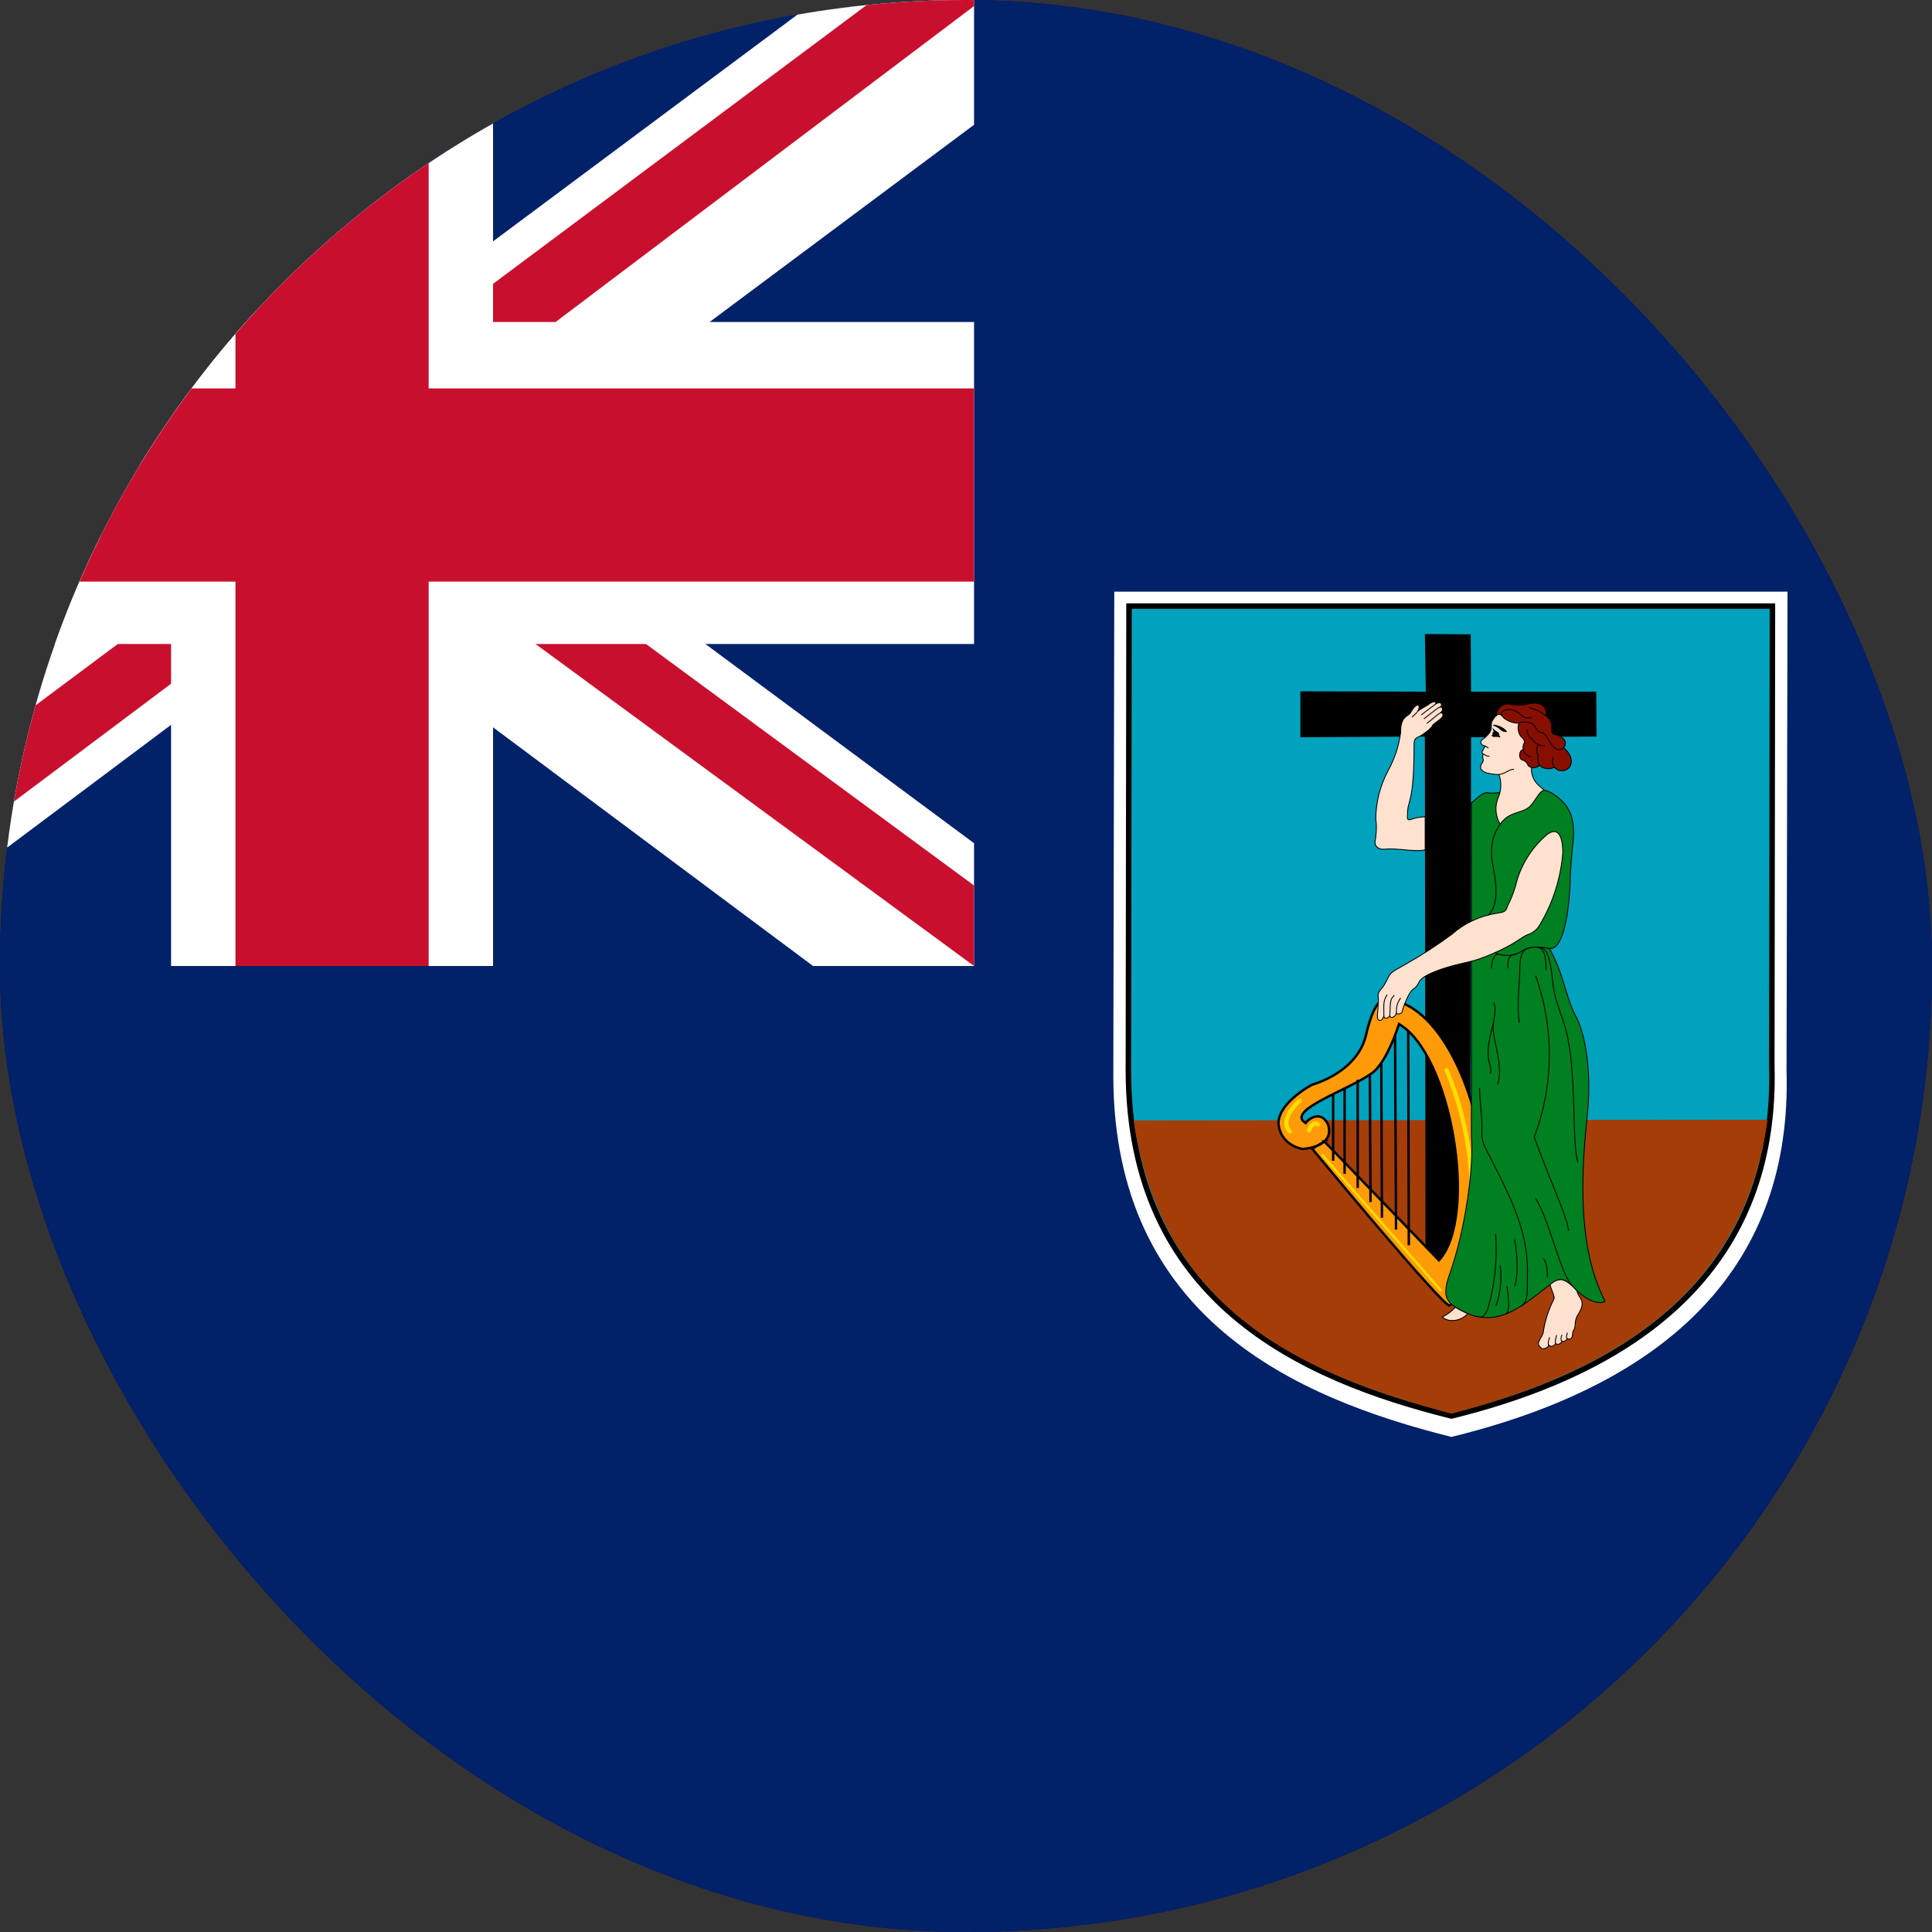 <svg width="24" height="24" viewBox="0 0 24 24" fill="none" xmlns="http://www.w3.org/2000/svg">
<rect x="0" y="0" width="24" height="24" fill="#333333" stroke="none"/>
<g clip-path="url(#clip0_3053_1899)">
<g clip-path="url(#clip1_3053_1899)">
<path d="M-3.9 0H28.1V24H-3.9V0Z" fill="#000066"/>
<path d="M-3.9 0H12.1V12H-3.9V0Z" fill="#012169"/>
<path d="M-2.025 0L4.075 4.525L10.15 0H12.1V1.55L6.1 6.025L12.1 10.475V12H10.1L4.1 7.525L-1.875 12H-3.9V10.5L2.075 6.05L-3.9 1.6V0H-2.025Z" fill="white"/>
<path d="M6.7 7.025L12.1 11V12L5.325 7.025H6.7ZM2.1 7.525L2.25 8.4L-2.55 12H-3.9L2.1 7.525ZM12.1 0V0.075L5.875 4.775L5.925 3.675L10.85 0H12.1ZM-3.9 0L2.075 4.4H0.575L-3.9 1.05V0Z" fill="#C8102E"/>
<path d="M2.125 0V12H6.125V0H2.125ZM-3.9 4V8H12.1V4H-3.9Z" fill="white"/>
<path d="M-3.9 4.825V7.225H12.1V4.825H-3.9ZM2.925 0V12H5.325V0H2.925Z" fill="#C8102E"/>
<path d="M20.47 9.543V12.659C20.47 15.361 19.192 16.288 17.481 17.022C15.769 16.288 14.478 15.361 14.478 12.659V9.539H20.47V9.543Z" fill="white" stroke="white" stroke-width="0.314" stroke-linejoin="round"/>
<path d="M12.62 16.769C12.716 17.022 13.404 17.359 14.204 16.929C14.748 16.622 15.098 16.195 15.435 15.428C15.529 15.234 15.579 14.994 15.355 14.851C15.178 14.72 14.888 14.577 14.761 14.45C14.698 14.383 14.635 14.337 14.588 14.29C14.621 14.323 14.651 14.353 14.681 14.4C15.002 14.784 14.668 15.344 14.315 15.681C14.058 15.921 13.597 16.512 12.923 15.951C12.78 15.825 12.443 16.352 12.623 16.769H12.62ZM22.341 16.769C22.228 17.022 21.54 17.359 20.756 16.929C20.216 16.622 19.862 16.195 19.512 15.428C19.432 15.234 19.382 14.994 19.605 14.851C19.782 14.72 20.073 14.577 20.199 14.45C20.263 14.383 20.309 14.337 20.373 14.29C20.339 14.323 20.309 14.353 20.279 14.4C19.959 14.784 20.293 15.344 20.63 15.681C20.887 15.921 21.363 16.512 22.037 15.951C22.181 15.825 22.501 16.352 22.338 16.769H22.341Z" fill="#FCEA83" stroke="white" stroke-width="0.314" stroke-linejoin="round"/>
<path d="M17.48 18.143C18.758 18.143 20.727 17.566 21.784 15.551C21.957 15.218 21.784 15.041 21.574 14.931C21.336 14.811 21.12 14.653 20.933 14.464C21.19 14.72 21.14 14.897 20.967 15.184C20.149 16.545 19.032 17.233 17.48 17.233C15.929 17.233 14.812 16.545 13.994 15.184C13.821 14.897 13.771 14.72 14.011 14.467C13.827 14.659 13.61 14.816 13.37 14.931C13.164 15.041 12.987 15.218 13.164 15.551C14.218 17.566 16.2 18.143 17.48 18.143Z" fill="#FCEA83" stroke="white" stroke-width="0.314" stroke-linejoin="round"/>
<path d="M14.521 15.44C14.488 15.28 14.284 15.344 14.221 15.537C14.135 15.427 14.059 15.308 13.994 15.184C13.804 14.897 13.771 14.703 14.044 14.433C14.171 14.306 14.428 14.159 14.601 14.319C14.968 14.623 14.778 15.12 14.521 15.44ZM20.423 15.44C20.456 15.28 20.68 15.344 20.743 15.537C20.823 15.424 20.903 15.314 20.967 15.184C21.157 14.897 21.19 14.703 20.9 14.433C20.79 14.306 20.533 14.159 20.343 14.319C19.989 14.623 20.166 15.12 20.423 15.44ZM12.62 16.768C12.46 16.528 12.333 15.901 12.3 15.744C12.253 15.601 12.236 15.47 12.413 15.41C12.59 15.344 12.747 15.567 12.827 15.761C12.907 15.951 13.037 16.238 13.18 16.591C12.827 16.384 12.54 16.525 12.62 16.768ZM22.341 16.768C22.485 16.528 22.611 15.901 22.661 15.744C22.695 15.601 22.725 15.47 22.548 15.41C22.371 15.344 22.214 15.567 22.134 15.761C22.054 15.951 21.924 16.238 21.781 16.591C22.134 16.384 22.404 16.525 22.341 16.768Z" fill="#C8102E" stroke="white" stroke-width="0.314" stroke-linejoin="round"/>
<path d="M16.25 9.526C16.043 9.573 15.899 9.589 15.706 9.412C15.579 9.286 15.609 9.062 15.739 8.979C15.883 8.885 16.009 8.822 16.186 8.869C16.363 8.919 16.827 9.349 16.713 9.366C16.6 9.366 16.427 9.476 16.25 9.526ZM16.744 8.759C16.81 8.709 16.89 8.679 17.097 8.659C17.291 8.645 17.431 8.645 17.481 8.792C17.547 8.965 17.594 9.172 17.721 9.269C17.641 9.316 17.241 9.366 17.097 9.286C16.907 9.189 16.857 8.819 16.747 8.759H16.744ZM18.121 8.775C18.185 8.725 18.265 8.725 18.471 8.742C18.678 8.759 18.758 8.775 18.805 8.919C18.855 9.079 18.805 9.286 18.905 9.429C18.805 9.463 18.488 9.463 18.375 9.349C18.201 9.222 18.215 8.852 18.121 8.772V8.775Z" fill="white" stroke="white" stroke-width="0.314" stroke-linejoin="round"/>
<path d="M19.078 8.869C18.935 8.835 18.838 8.822 18.778 8.869C18.855 8.965 18.792 9.349 18.952 9.476C19.062 9.556 19.352 9.576 19.416 9.396C19.495 9.236 19.495 8.995 19.082 8.869H19.078ZM17.434 8.708C17.481 8.662 17.577 8.645 17.767 8.645C17.978 8.645 18.101 8.678 18.168 8.805C18.235 8.965 18.215 9.172 18.328 9.302C18.281 9.366 17.848 9.366 17.721 9.269C17.544 9.155 17.527 8.788 17.434 8.708ZM16.076 8.852C16.076 8.772 16.186 8.758 16.476 8.742C16.76 8.708 16.777 8.725 16.873 8.932C16.92 9.045 16.983 9.236 17.114 9.299C16.76 9.382 16.646 9.429 16.456 9.316C16.317 9.229 16.203 9.108 16.123 8.965C16.106 8.919 16.106 8.869 16.073 8.852H16.076Z" fill="#073163" stroke="white" stroke-width="0.314" stroke-linejoin="round"/>
<path d="M16.106 7.432C15.992 7.432 15.899 7.385 15.832 7.305C15.722 7.158 15.418 7.095 15.288 7.225C15.242 7.258 15.178 7.258 15.132 7.272C15.052 7.272 14.955 7.352 14.985 7.512C15.052 7.462 15.065 7.512 15.115 7.512C15.148 7.495 15.132 7.528 15.132 7.558C15.132 7.639 15.305 7.799 15.465 7.782C15.642 7.782 15.722 7.849 15.752 7.882C15.802 7.925 15.769 7.912 15.802 7.992C15.849 8.039 15.866 8.056 15.785 8.119C15.749 8.149 15.72 8.187 15.7 8.23C15.68 8.273 15.669 8.32 15.669 8.367C15.669 8.415 15.68 8.462 15.7 8.505C15.72 8.548 15.749 8.586 15.785 8.616C15.992 8.773 16.519 9.016 17.113 8.549C17.687 8.102 18.581 8.359 18.648 8.516C18.728 8.679 18.758 8.773 18.774 8.853C18.791 8.92 18.871 8.983 18.985 8.966C19.095 8.966 19.222 9.013 19.285 9.063C19.368 9.11 19.478 9.096 19.448 8.95C19.382 8.503 19.111 8.439 19.081 8.232C19.238 8.246 19.348 8.246 19.415 8.182C19.462 8.119 19.525 8.005 19.592 7.975C19.639 7.942 19.639 7.909 19.575 7.925C19.495 7.942 19.448 7.975 19.302 7.959C18.568 7.879 16.506 7.318 16.106 7.432Z" fill="#059334" stroke="white" stroke-width="0.314" stroke-linejoin="round"/>
<path d="M19.369 7.976C19.247 8.062 19.142 8.17 19.061 8.296C18.905 8.503 18.424 8.71 17.831 8.71C17.257 8.71 16.907 8.616 16.65 8.409C16.54 8.322 16.421 8.246 16.296 8.182C16.122 8.102 16.089 7.926 16.136 7.782C16.089 7.862 16.059 7.942 15.962 7.926C15.896 7.926 15.769 7.926 15.802 7.992C15.786 7.959 15.786 7.912 15.769 7.892L15.736 7.862C15.786 7.896 15.899 7.799 15.979 7.799C16.042 7.815 16.122 7.735 16.106 7.639L16.059 7.432C16.186 7.365 17.864 7.672 18.201 7.702C18.534 7.719 19.495 7.862 19.369 7.976Z" fill="black" stroke="white" stroke-width="0.314" stroke-linejoin="round"/>
<path d="M16.329 7.368C16.489 7.208 16.68 7.128 16.873 7.175H16.92C17.02 7.095 17.24 7.078 17.37 7.142H17.433C17.624 7.078 17.991 7.142 18.121 7.272L18.167 7.305C18.601 7.272 18.855 7.462 19.158 7.769C19.192 7.802 19.238 7.862 19.318 7.879C19.415 7.895 19.432 7.946 19.352 7.992C19.224 8.072 19.11 8.173 19.018 8.292C18.871 8.486 18.408 8.679 17.831 8.679C17.273 8.679 16.936 8.579 16.68 8.389C16.536 8.279 16.426 8.216 16.346 8.166C16.249 8.132 16.122 8.006 16.169 7.879C16.203 7.752 16.122 7.592 16.059 7.432C16.106 7.398 16.233 7.352 16.296 7.385L16.329 7.368Z" fill="#059334" stroke="white" stroke-width="0.314" stroke-linejoin="round"/>
<path d="M19.158 7.77C18.858 7.463 18.601 7.273 18.167 7.303C18.167 7.319 18.167 7.369 18.151 7.403C18.453 7.538 18.721 7.74 18.935 7.993C19.001 7.926 19.111 7.85 19.158 7.77ZM18.121 7.273C17.991 7.146 17.623 7.079 17.433 7.146C17.433 7.209 17.433 7.306 17.4 7.369C17.513 7.416 17.607 7.529 17.704 7.64C17.77 7.623 17.927 7.576 18.007 7.56C18.055 7.468 18.093 7.372 18.121 7.273ZM17.37 7.143C17.24 7.079 17.016 7.096 16.92 7.176C16.886 7.243 16.873 7.369 16.873 7.433C16.94 7.433 17.033 7.479 17.063 7.513C17.163 7.479 17.29 7.416 17.337 7.369C17.353 7.303 17.383 7.209 17.37 7.146V7.143ZM16.329 7.369C16.489 7.209 16.679 7.129 16.873 7.176C16.84 7.226 16.826 7.319 16.826 7.416C16.649 7.399 16.426 7.449 16.329 7.513V7.369Z" fill="#00493D" stroke="white" stroke-width="0.314" stroke-linejoin="round"/>
<path d="M18.872 8.023C18.671 7.785 18.42 7.594 18.138 7.463C18.138 7.479 18.104 7.543 18.087 7.593C18.184 7.736 18.374 8.056 18.454 8.233C18.535 8.2 18.758 8.103 18.872 8.023ZM17.657 8.377C17.685 8.159 17.7 7.939 17.704 7.719C17.784 7.703 17.944 7.656 18.008 7.639C18.087 7.769 18.281 8.106 18.361 8.263C18.168 8.31 17.847 8.39 17.657 8.377ZM17.097 7.609C17.177 7.576 17.29 7.509 17.367 7.449C17.434 7.496 17.56 7.609 17.607 7.673C17.607 7.816 17.56 8.233 17.544 8.373C17.417 8.373 17.21 8.343 17.097 8.28C17.113 8.04 17.13 7.769 17.097 7.609ZM16.296 7.8C16.313 7.766 16.329 7.656 16.329 7.609C16.456 7.529 16.776 7.449 17.017 7.576C17.033 7.736 17.017 8.136 17 8.233C16.786 8.059 16.551 7.913 16.299 7.8H16.296Z" fill="#00493D" stroke="white" stroke-width="0.314" stroke-linejoin="round"/>
<path d="M15.498 7.508C15.465 7.508 15.448 7.415 15.385 7.415C15.368 7.415 15.322 7.431 15.305 7.415C15.305 7.448 15.322 7.482 15.338 7.495C15.355 7.542 15.435 7.512 15.498 7.512V7.508Z" fill="black"/>
<path d="M15.498 7.782C15.689 7.782 15.722 7.542 15.819 7.528M15.609 7.798C15.752 7.865 15.865 7.528 15.976 7.542M15.322 7.385C15.368 7.385 15.402 7.318 15.482 7.398C15.515 7.431 15.562 7.448 15.595 7.448M15.562 7.622C15.495 7.722 15.385 7.782 15.322 7.752M15.288 7.225C15.242 7.258 15.212 7.318 15.178 7.368M15.132 7.461V7.542" stroke="white" stroke-width="0.314" stroke-linejoin="round"/>
<path d="M16.843 7.224C16.506 6.968 16.106 6.727 15.739 6.681C16.122 6.936 16.485 7.219 16.826 7.528" fill="black"/>
<path d="M16.843 7.224C16.506 6.968 16.106 6.727 15.739 6.681C16.122 6.936 16.485 7.219 16.826 7.528" stroke="white" stroke-width="0.314" stroke-linejoin="round"/>
<path d="M17.034 6.984C16.633 6.711 16.169 6.407 15.722 6.377C16.141 6.619 16.513 6.933 16.823 7.304M17.544 6.537C17.724 6.127 17.992 5.76 18.328 5.463C18.168 5.8 17.994 6.487 17.911 6.761" fill="black"/>
<path d="M17.034 6.984C16.633 6.711 16.169 6.407 15.722 6.377C16.141 6.619 16.513 6.933 16.823 7.304M17.544 6.537C17.724 6.127 17.992 5.76 18.328 5.463C18.168 5.8 17.994 6.487 17.911 6.761" stroke="white" stroke-width="0.314" stroke-linejoin="round"/>
<path d="M17.897 6.457C18.052 6.081 18.343 5.777 18.711 5.606C18.434 5.952 18.228 6.349 18.104 6.774" fill="black"/>
<path d="M17.897 6.457C18.052 6.081 18.343 5.777 18.711 5.606C18.434 5.952 18.228 6.349 18.104 6.774" stroke="white" stroke-width="0.314" stroke-linejoin="round"/>
<path d="M18.041 6.774C18.347 6.305 18.786 5.938 19.302 5.72C18.902 6.12 18.311 6.854 18.168 7.144M18.264 7.128C18.551 6.967 19.128 6.711 19.542 6.794C19.289 6.887 18.521 7.238 18.184 7.561" fill="black"/>
<path d="M18.041 6.774C18.347 6.305 18.786 5.938 19.302 5.72C18.902 6.12 18.311 6.854 18.168 7.144M18.264 7.128C18.551 6.967 19.128 6.711 19.542 6.794C19.289 6.887 18.521 7.238 18.184 7.561" stroke="white" stroke-width="0.314" stroke-linejoin="round"/>
<path d="M18.201 7.014C18.471 6.727 18.968 6.297 19.495 6.12C19.112 6.487 18.294 7.321 18.184 7.448M17.434 6.841C17.24 6.247 16.953 5.69 16.523 5.513C16.866 6.003 17.104 6.558 17.224 7.144M17.064 6.824C16.747 6.44 16.313 6.057 15.819 5.977C16.303 6.293 16.685 6.743 16.92 7.271" fill="black"/>
<path d="M18.201 7.014C18.471 6.727 18.968 6.297 19.495 6.12C19.112 6.487 18.294 7.321 18.184 7.448M17.434 6.841C17.24 6.247 16.953 5.69 16.523 5.513C16.866 6.003 17.104 6.558 17.224 7.144M17.064 6.824C16.747 6.44 16.313 6.057 15.819 5.977C16.303 6.293 16.685 6.743 16.92 7.271" stroke="white" stroke-width="0.314" stroke-linejoin="round"/>
<path d="M17.244 6.808C16.843 6.087 16.536 5.96 16.363 5.817C16.506 6.087 16.857 6.808 17.063 7.111" fill="black"/>
<path d="M17.244 6.808C16.843 6.087 16.536 5.96 16.363 5.817C16.506 6.087 16.857 6.808 17.063 7.111" stroke="white" stroke-width="0.314" stroke-linejoin="round"/>
<path d="M16.443 6.761C16.671 6.904 16.867 7.094 17.017 7.318" stroke="white" stroke-width="0.314" stroke-linejoin="round"/>
<path d="M16.443 7.094C16.536 7.174 16.713 7.271 16.873 7.415L16.443 7.094ZM18.345 7.335C18.505 7.208 18.855 7.001 19.032 6.934L18.345 7.335ZM18.231 7.225C18.391 7.014 18.711 6.727 18.825 6.631L18.231 7.225ZM18.678 6.23C18.463 6.471 18.26 6.723 18.071 6.984L18.678 6.23ZM18.264 6.087C18.113 6.311 17.979 6.546 17.864 6.791L18.264 6.087ZM17 6.12C17.097 6.377 17.274 6.808 17.334 6.984L17 6.12ZM16.857 6.391C16.923 6.491 17.05 6.711 17.097 6.871L16.857 6.391Z" fill="black"/>
<path d="M16.443 7.094C16.536 7.174 16.713 7.271 16.873 7.415M18.345 7.335C18.505 7.208 18.855 7.001 19.032 6.934M18.231 7.225C18.391 7.014 18.711 6.727 18.825 6.631M18.678 6.23C18.463 6.471 18.26 6.723 18.071 6.984M18.264 6.087C18.113 6.311 17.979 6.546 17.864 6.791M17 6.12C17.097 6.377 17.274 6.808 17.334 6.984M16.857 6.391C16.923 6.491 17.05 6.711 17.097 6.871" stroke="white" stroke-width="0.314" stroke-linejoin="round"/>
<path d="M17.4 6.31C17.4 6.167 17.497 6.01 17.594 6.01C17.704 6.01 17.784 6.2 17.784 6.31C17.784 6.44 17.687 6.55 17.594 6.55C17.494 6.55 17.4 6.457 17.4 6.31Z" fill="black" stroke="white" stroke-width="0.314" stroke-linejoin="round"/>
<path d="M17.193 6.44C17.21 6.28 17.32 6.153 17.417 6.166C17.514 6.183 17.56 6.376 17.544 6.487C17.527 6.613 17.417 6.71 17.337 6.693C17.257 6.693 17.177 6.583 17.193 6.44ZM17.623 6.487C17.59 6.343 17.657 6.186 17.754 6.166C17.847 6.153 17.944 6.31 17.96 6.44C17.994 6.567 17.91 6.693 17.83 6.693C17.754 6.71 17.64 6.63 17.623 6.487Z" fill="black" stroke="white" stroke-width="0.314" stroke-linejoin="round"/>
<path d="M17.384 6.613C17.384 6.456 17.48 6.313 17.577 6.313C17.687 6.313 17.767 6.486 17.767 6.613C17.767 6.743 17.674 6.853 17.577 6.853C17.48 6.853 17.384 6.76 17.384 6.613Z" fill="black" stroke="white" stroke-width="0.314" stroke-linejoin="round"/>
<path d="M17.096 6.693C17.096 6.55 17.21 6.393 17.303 6.393C17.403 6.393 17.497 6.583 17.497 6.693C17.497 6.824 17.383 6.934 17.303 6.934C17.21 6.934 17.096 6.84 17.096 6.693ZM17.687 6.63C17.687 6.487 17.787 6.33 17.881 6.33C17.991 6.33 18.071 6.52 18.071 6.63C18.071 6.76 17.977 6.87 17.881 6.87C17.784 6.87 17.687 6.774 17.687 6.63Z" fill="black" stroke="white" stroke-width="0.314" stroke-linejoin="round"/>
<path d="M17.623 6.76C17.623 6.6 17.737 6.457 17.83 6.457C17.93 6.457 18.024 6.63 18.024 6.757C18.024 6.887 17.927 7 17.83 7C17.737 7 17.623 6.9 17.623 6.76Z" fill="black" stroke="white" stroke-width="0.314" stroke-linejoin="round"/>
<path d="M17.37 6.904C17.37 6.744 17.464 6.6 17.56 6.6C17.674 6.6 17.754 6.79 17.754 6.9C17.754 7.034 17.654 7.144 17.56 7.144C17.464 7.144 17.367 7.044 17.367 6.904H17.37ZM16.97 6.904C16.97 6.744 17.05 6.6 17.13 6.6C17.21 6.6 17.273 6.79 17.273 6.9C17.273 7.034 17.194 7.144 17.13 7.144C17.05 7.144 16.97 7.044 16.97 6.904ZM17.864 6.874C17.864 6.727 17.944 6.583 18.024 6.583C18.104 6.583 18.184 6.76 18.184 6.87C18.184 7.014 18.087 7.111 18.024 7.111C17.944 7.111 17.864 7.014 17.864 6.87V6.874Z" fill="black" stroke="white" stroke-width="0.314" stroke-linejoin="round"/>
<path d="M17.96 7.14C17.994 6.983 18.087 6.853 18.151 6.873C18.217 6.887 18.231 7.077 18.201 7.19C18.184 7.334 18.087 7.414 18.024 7.397C17.957 7.384 17.927 7.27 17.957 7.144L17.96 7.14Z" fill="black" stroke="white" stroke-width="0.314" stroke-linejoin="round"/>
<path d="M17.657 7.094C17.674 6.95 17.767 6.807 17.847 6.823C17.944 6.823 17.991 7.013 17.977 7.124C17.96 7.27 17.877 7.367 17.8 7.35C17.72 7.35 17.64 7.237 17.657 7.094ZM17.21 7.14C17.16 6.983 17.063 6.873 17 6.887C16.936 6.903 16.92 7.094 16.953 7.207C16.986 7.334 17.08 7.414 17.143 7.397C17.193 7.384 17.243 7.27 17.21 7.144V7.14Z" fill="black" stroke="white" stroke-width="0.314" stroke-linejoin="round"/>
<path d="M17.096 7.11C17.096 6.967 17.177 6.823 17.257 6.823C17.353 6.823 17.417 7 17.417 7.11C17.417 7.254 17.337 7.351 17.257 7.351C17.19 7.351 17.096 7.254 17.096 7.11Z" fill="black" stroke="white" stroke-width="0.314" stroke-linejoin="round"/>
<path d="M17.337 7.174C17.337 7.014 17.434 6.873 17.527 6.873C17.64 6.873 17.721 7.047 17.721 7.174C17.721 7.304 17.624 7.414 17.527 7.414C17.434 7.414 17.337 7.317 17.337 7.174ZM17.417 5.416C17.384 5.542 17.273 5.656 17.35 5.833C17.21 5.783 17.083 5.766 16.97 5.896C17.113 5.879 17.24 5.929 17.304 6.023C17.177 6.006 17.113 6.073 17.08 6.153C17.194 6.12 17.304 6.086 17.354 6.103C17.304 6.153 17.224 6.23 17.21 6.296C17.304 6.216 17.417 6.23 17.48 6.183C17.434 6.296 17.527 6.406 17.607 6.516C17.594 6.36 17.687 6.25 17.64 6.166C17.784 6.2 17.801 6.326 18.008 6.326C17.927 6.28 17.881 6.12 17.784 6.12C17.831 6.103 18.024 6.086 18.058 6.12C18.024 6.053 17.911 5.993 17.847 5.993C17.914 5.926 18.024 5.799 18.104 5.766C17.991 5.783 17.817 5.799 17.754 5.896C17.911 5.766 17.881 5.529 18.054 5.496C17.961 5.479 17.817 5.542 17.704 5.656C17.754 5.559 17.754 5.432 17.817 5.399C17.687 5.432 17.544 5.592 17.497 5.672C17.49 5.582 17.463 5.494 17.417 5.416Z" fill="black" stroke="white" stroke-width="0.314" stroke-linejoin="round"/>
<path d="M17.497 5.672C17.497 5.719 17.497 5.816 17.48 5.846L17.497 5.672ZM17.704 5.656C17.67 5.689 17.607 5.799 17.607 5.896L17.704 5.656Z" fill="black"/>
<path d="M17.497 5.672C17.497 5.719 17.497 5.816 17.48 5.846M17.704 5.656C17.67 5.689 17.607 5.799 17.607 5.896" stroke="white" stroke-width="0.314" stroke-linejoin="round"/>
<path d="M17.801 5.846C17.746 5.879 17.705 5.931 17.687 5.993" stroke="white" stroke-width="0.314" stroke-linejoin="round"/>
<path d="M12.62 16.77C12.716 17.023 13.404 17.36 14.204 16.93C14.748 16.623 15.098 16.196 15.435 15.428C15.529 15.235 15.579 14.995 15.355 14.851C15.178 14.721 14.888 14.578 14.761 14.451C14.698 14.384 14.635 14.338 14.588 14.291C14.621 14.324 14.651 14.354 14.681 14.401C15.002 14.784 14.668 15.345 14.315 15.682C14.058 15.922 13.597 16.513 12.923 15.952C12.78 15.825 12.443 16.352 12.623 16.77H12.62ZM22.341 16.77C22.228 17.023 21.54 17.36 20.756 16.93C20.216 16.623 19.862 16.196 19.512 15.428C19.432 15.235 19.382 14.995 19.605 14.851C19.782 14.721 20.073 14.578 20.199 14.451C20.263 14.384 20.309 14.338 20.373 14.291C20.339 14.324 20.309 14.354 20.279 14.401C19.959 14.784 20.293 15.345 20.63 15.682C20.887 15.922 21.363 16.513 22.037 15.952C22.181 15.825 22.501 16.352 22.338 16.77H22.341Z" fill="#FCEA83" stroke="black" stroke-width="0.046"/>
<path d="M17.48 18.144C18.758 18.144 20.727 17.567 21.784 15.552C21.957 15.218 21.784 15.041 21.574 14.931C21.336 14.812 21.12 14.654 20.933 14.464C21.19 14.721 21.14 14.898 20.967 15.185C20.149 16.546 19.032 17.233 17.48 17.233C15.929 17.233 14.812 16.546 13.994 15.185C13.821 14.898 13.771 14.721 14.011 14.468C13.827 14.66 13.61 14.817 13.37 14.931C13.164 15.041 12.987 15.218 13.164 15.552C14.218 17.567 16.2 18.144 17.48 18.144Z" fill="#FCEA83" stroke="black" stroke-width="0.046"/>
<path d="M14.521 15.442C14.488 15.281 14.284 15.345 14.221 15.538C14.135 15.428 14.059 15.309 13.994 15.185C13.804 14.898 13.771 14.704 14.044 14.434C14.171 14.307 14.428 14.161 14.601 14.321C14.968 14.624 14.778 15.121 14.521 15.442ZM20.423 15.442C20.456 15.281 20.68 15.345 20.743 15.538C20.823 15.425 20.903 15.315 20.967 15.185C21.157 14.898 21.19 14.704 20.9 14.434C20.79 14.307 20.533 14.161 20.343 14.321C19.989 14.624 20.166 15.121 20.423 15.442ZM12.62 16.769C12.46 16.529 12.333 15.902 12.3 15.745C12.253 15.602 12.236 15.472 12.413 15.412C12.59 15.345 12.747 15.568 12.827 15.762C12.907 15.952 13.037 16.239 13.18 16.593C12.827 16.386 12.54 16.526 12.62 16.769ZM22.341 16.769C22.485 16.529 22.611 15.902 22.661 15.745C22.695 15.602 22.725 15.472 22.548 15.412C22.371 15.345 22.214 15.568 22.134 15.762C22.054 15.952 21.924 16.239 21.781 16.593C22.134 16.386 22.404 16.526 22.341 16.769Z" fill="#C8102E" stroke="black" stroke-width="0.046"/>
<path d="M13.547 15.329L13.42 15.396C13.387 15.409 13.387 15.443 13.387 15.46H13.37L13.307 15.316H13.324C13.324 15.329 13.34 15.349 13.37 15.329L13.644 15.186C13.677 15.169 13.677 15.153 13.661 15.139L13.674 15.123L13.754 15.283H13.741C13.724 15.266 13.707 15.249 13.674 15.266L13.564 15.333L13.611 15.426L13.741 15.379C13.774 15.363 13.754 15.329 13.754 15.313H13.771L13.837 15.46C13.821 15.443 13.804 15.426 13.771 15.443L13.501 15.586C13.467 15.603 13.467 15.62 13.484 15.633L13.467 15.65L13.387 15.506L13.404 15.489C13.42 15.506 13.437 15.523 13.47 15.506L13.597 15.44L13.547 15.329ZM13.821 15.54C13.854 15.523 13.854 15.506 13.834 15.473H13.851L14.011 15.713L13.901 15.793V15.78C13.964 15.73 13.964 15.666 13.947 15.65C13.931 15.633 13.914 15.616 13.914 15.603C13.901 15.603 13.901 15.586 13.867 15.62L13.754 15.7C13.771 15.713 13.787 15.763 13.867 15.713H13.884L13.707 15.843V15.826C13.787 15.76 13.754 15.713 13.741 15.7L13.627 15.78C13.594 15.793 13.594 15.813 13.594 15.826C13.611 15.826 13.611 15.843 13.627 15.86C13.644 15.893 13.694 15.923 13.771 15.893L13.787 15.906L13.661 15.953L13.501 15.7H13.517C13.53 15.713 13.55 15.733 13.581 15.713L13.821 15.54ZM14.074 16.147L13.964 16.24C13.947 16.257 13.947 16.29 13.964 16.307H13.947L13.834 16.193L13.851 16.177C13.867 16.193 13.884 16.21 13.918 16.177L14.124 15.97C14.158 15.953 14.158 15.937 14.138 15.903L14.251 16.037C14.234 16.017 14.204 16.017 14.184 16.037L14.091 16.13L14.171 16.21L14.268 16.13C14.301 16.097 14.284 16.083 14.268 16.063L14.284 16.05L14.395 16.177H14.378C14.364 16.177 14.345 16.163 14.315 16.193L14.108 16.387C14.074 16.42 14.074 16.434 14.091 16.45V16.467L13.981 16.337C13.994 16.337 14.028 16.354 14.044 16.337L14.154 16.227L14.074 16.147ZM14.315 16.484L14.364 16.53L14.428 16.387C14.428 16.387 14.378 16.4 14.298 16.45L14.315 16.484L14.298 16.497L14.264 16.464C14.251 16.48 14.234 16.48 14.218 16.497C14.171 16.53 14.184 16.547 14.204 16.564V16.577L14.124 16.497H14.138L14.204 16.48L14.521 16.307L14.538 16.32C14.538 16.32 14.521 16.337 14.378 16.657C14.378 16.691 14.364 16.704 14.378 16.737L14.251 16.627L14.268 16.61C14.284 16.644 14.315 16.644 14.331 16.61C14.331 16.594 14.348 16.56 14.348 16.544L14.298 16.497L14.315 16.48V16.484ZM14.441 16.801L14.458 16.784C14.475 16.801 14.491 16.801 14.525 16.784L14.732 16.514L14.715 16.497C14.681 16.48 14.635 16.48 14.588 16.53V16.514L14.651 16.434L14.892 16.61L14.812 16.704H14.795C14.842 16.657 14.828 16.594 14.795 16.577V16.56L14.588 16.834C14.555 16.851 14.571 16.881 14.588 16.897H14.571L14.441 16.801Z" fill="#00493D"/>
<path d="M14.858 16.863L14.778 16.977C14.762 17.01 14.778 17.023 14.795 17.044L14.778 17.057L14.652 16.96V16.944C14.685 16.96 14.698 16.96 14.715 16.93L14.892 16.69C14.905 16.657 14.892 16.64 14.875 16.623L14.892 16.61L15.019 16.703V16.72C14.985 16.703 14.972 16.703 14.952 16.737L14.875 16.85L14.972 16.913L15.052 16.8C15.065 16.767 15.052 16.753 15.035 16.737L15.052 16.72L15.179 16.817V16.833C15.162 16.817 15.132 16.817 15.112 16.85L14.955 17.104C14.922 17.12 14.938 17.137 14.955 17.154V17.167L14.812 17.074H14.828C14.842 17.074 14.862 17.074 14.875 17.057L14.955 16.93L14.858 16.863ZM15.179 17.314L15.195 17.297C15.212 17.314 15.242 17.314 15.259 17.28L15.386 17.01C15.402 16.977 15.386 16.96 15.369 16.944L15.642 17.074L15.576 17.2L15.562 17.184C15.609 17.12 15.562 17.057 15.546 17.04C15.529 17.04 15.512 17.023 15.499 17.023C15.482 17.023 15.482 17.023 15.466 17.057C15.449 17.074 15.402 17.167 15.402 17.167C15.419 17.184 15.449 17.217 15.516 17.134H15.529L15.436 17.327L15.419 17.314C15.466 17.214 15.402 17.2 15.386 17.2L15.322 17.327C15.306 17.36 15.322 17.377 15.339 17.377V17.394L15.179 17.314ZM15.642 17.537C15.596 17.504 15.596 17.407 15.642 17.314C15.676 17.214 15.739 17.137 15.803 17.167C15.849 17.184 15.836 17.28 15.803 17.377C15.752 17.487 15.689 17.551 15.642 17.537H15.626C15.739 17.584 15.819 17.521 15.866 17.407C15.913 17.314 15.899 17.2 15.799 17.154C15.706 17.104 15.609 17.167 15.562 17.28C15.516 17.394 15.529 17.504 15.629 17.537H15.642ZM16.136 17.567L16.203 17.377C16.216 17.344 16.203 17.327 16.186 17.31L16.266 17.327V17.344C16.25 17.344 16.233 17.344 16.216 17.377L16.153 17.567C16.119 17.647 16.073 17.711 15.979 17.681C15.913 17.664 15.866 17.584 15.899 17.504L15.979 17.297C15.993 17.264 15.979 17.247 15.963 17.23V17.217L16.106 17.28V17.297C16.09 17.28 16.059 17.28 16.059 17.314L15.976 17.517C15.959 17.581 15.959 17.644 16.009 17.661C16.056 17.677 16.103 17.644 16.133 17.564L16.136 17.567ZM16.283 17.36C16.283 17.344 16.283 17.344 16.266 17.344L16.376 17.36L16.476 17.664L16.523 17.471C16.537 17.437 16.523 17.424 16.506 17.407L16.6 17.424L16.587 17.441C16.57 17.441 16.553 17.441 16.537 17.474L16.456 17.824H16.443L16.313 17.441L16.233 17.697C16.233 17.744 16.25 17.744 16.266 17.761V17.777L16.169 17.744V17.727C16.186 17.744 16.216 17.727 16.216 17.694L16.296 17.407L16.283 17.36ZM16.827 17.681C16.793 17.824 16.727 17.858 16.697 17.858H16.663C16.663 17.858 16.65 17.841 16.663 17.824L16.713 17.504C16.73 17.487 16.73 17.471 16.747 17.487H16.78C16.81 17.487 16.84 17.554 16.827 17.681L16.873 17.697C16.907 17.537 16.84 17.471 16.76 17.457C16.697 17.441 16.6 17.424 16.6 17.424V17.441C16.617 17.457 16.65 17.457 16.633 17.507L16.587 17.791C16.57 17.824 16.553 17.841 16.537 17.841H16.523L16.68 17.874C16.76 17.888 16.84 17.874 16.873 17.697L16.827 17.681ZM16.97 17.551C16.97 17.517 16.937 17.504 16.92 17.504V17.487L17.21 17.521L17.194 17.647C17.194 17.567 17.144 17.537 17.114 17.537C17.097 17.521 17.08 17.521 17.064 17.521C17.05 17.521 17.05 17.521 17.05 17.567L17.034 17.697C17.05 17.697 17.097 17.711 17.13 17.617L17.114 17.824H17.097C17.097 17.727 17.05 17.727 17.03 17.727L17.017 17.871C17.017 17.904 17.017 17.904 17.034 17.904L17.067 17.921C17.114 17.921 17.16 17.904 17.194 17.808H17.21L17.177 17.934L16.873 17.901C16.907 17.901 16.92 17.888 16.94 17.858L16.97 17.551ZM17.497 17.744C17.497 17.888 17.447 17.934 17.401 17.934C17.384 17.921 17.384 17.921 17.367 17.921L17.354 17.904L17.37 17.571C17.37 17.551 17.37 17.551 17.384 17.551H17.417C17.451 17.551 17.497 17.601 17.497 17.744H17.561C17.561 17.584 17.481 17.537 17.401 17.537C17.334 17.521 17.24 17.521 17.24 17.521V17.537C17.257 17.537 17.29 17.551 17.29 17.584L17.274 17.888C17.274 17.921 17.257 17.934 17.24 17.934V17.951H17.384C17.464 17.951 17.544 17.918 17.561 17.744H17.494H17.497ZM17.961 17.871C17.961 17.904 17.978 17.904 18.008 17.904V17.921L17.831 17.934C17.848 17.921 17.881 17.901 17.881 17.871L17.848 17.571C17.831 17.537 17.814 17.537 17.784 17.537V17.521L17.961 17.504C17.944 17.521 17.911 17.537 17.928 17.571L17.961 17.871ZM18.121 17.904V17.888C18.138 17.888 18.154 17.871 18.154 17.841L18.088 17.507H18.071C18.038 17.521 18.008 17.551 18.024 17.617H18.008L17.991 17.504L18.281 17.457L18.295 17.567H18.281C18.281 17.504 18.231 17.487 18.181 17.487H18.168L18.235 17.821C18.235 17.854 18.248 17.871 18.281 17.871V17.888L18.121 17.904ZM18.808 17.584L18.742 17.394C18.742 17.36 18.712 17.36 18.695 17.36V17.344L18.775 17.31V17.327C18.758 17.344 18.758 17.344 18.758 17.377L18.825 17.584C18.838 17.651 18.838 17.744 18.745 17.777C18.678 17.791 18.602 17.761 18.585 17.664L18.518 17.457C18.505 17.424 18.488 17.424 18.471 17.424L18.455 17.407L18.615 17.36V17.377C18.602 17.394 18.581 17.41 18.602 17.441L18.648 17.647C18.665 17.714 18.715 17.744 18.758 17.744C18.808 17.727 18.825 17.664 18.808 17.584ZM18.985 17.471C19.062 17.437 19.049 17.394 19.032 17.344C19.015 17.297 18.985 17.264 18.952 17.28C18.935 17.28 18.918 17.297 18.935 17.314L18.985 17.471L18.998 17.487L19.032 17.617C19.049 17.651 19.079 17.651 19.099 17.631V17.647L18.952 17.714L18.935 17.697C18.968 17.681 18.968 17.664 18.968 17.631L18.855 17.36C18.838 17.314 18.822 17.327 18.792 17.327V17.314L18.952 17.247C19.018 17.234 19.079 17.247 19.112 17.314C19.129 17.394 19.095 17.441 19.032 17.474C19.015 17.474 18.998 17.487 18.998 17.487L18.985 17.471Z" fill="#00493D"/>
<path d="M19.382 17.518C19.335 17.538 19.272 17.471 19.222 17.361C19.175 17.264 19.175 17.168 19.222 17.154C19.272 17.137 19.335 17.201 19.382 17.298C19.432 17.394 19.432 17.488 19.382 17.521C19.482 17.488 19.512 17.378 19.462 17.264C19.415 17.168 19.319 17.104 19.222 17.137C19.199 17.149 19.18 17.164 19.163 17.183C19.147 17.203 19.135 17.225 19.127 17.249C19.12 17.273 19.117 17.298 19.12 17.323C19.122 17.348 19.13 17.372 19.142 17.394C19.192 17.504 19.289 17.568 19.382 17.521V17.518ZM19.399 17.074H19.369L19.462 17.007L19.752 17.168L19.652 16.994C19.639 16.961 19.606 16.961 19.592 16.961V16.944L19.672 16.911C19.656 16.931 19.639 16.944 19.672 16.977L19.832 17.298L19.816 17.314L19.462 17.121L19.592 17.361C19.606 17.394 19.639 17.394 19.656 17.378V17.394L19.576 17.441V17.424C19.592 17.408 19.592 17.391 19.576 17.361L19.449 17.104L19.399 17.071V17.074ZM20.119 17.121V17.104C20.119 17.087 20.136 17.071 20.119 17.041L19.926 16.77H19.909C19.876 16.784 19.862 16.851 19.909 16.897L19.896 16.914L19.829 16.8L20.069 16.64L20.136 16.741C20.086 16.69 20.036 16.69 20.006 16.707L19.989 16.72L20.183 16.994C20.199 17.027 20.229 17.027 20.249 17.011V17.024L20.119 17.121Z" fill="#00493D"/>
<path d="M20.296 16.737L20.39 16.851C20.406 16.864 20.44 16.864 20.456 16.851V16.864L20.326 16.977V16.961C20.343 16.944 20.343 16.927 20.326 16.897L20.136 16.657C20.119 16.624 20.103 16.64 20.069 16.64L20.199 16.53V16.547C20.199 16.56 20.183 16.58 20.199 16.61L20.279 16.704L20.373 16.64L20.296 16.53C20.279 16.497 20.246 16.514 20.229 16.514L20.36 16.4V16.417C20.343 16.433 20.343 16.45 20.36 16.483L20.55 16.72C20.566 16.737 20.583 16.737 20.6 16.72L20.613 16.737L20.486 16.851L20.47 16.834C20.486 16.817 20.503 16.8 20.486 16.767L20.39 16.657L20.296 16.737ZM20.44 16.4C20.423 16.387 20.39 16.387 20.373 16.4V16.387L20.583 16.193L20.68 16.29H20.663C20.613 16.223 20.55 16.257 20.52 16.273C20.52 16.29 20.503 16.29 20.486 16.307C20.486 16.307 20.486 16.32 20.503 16.353L20.6 16.45C20.613 16.433 20.663 16.4 20.6 16.32H20.613L20.743 16.467V16.48C20.663 16.4 20.63 16.447 20.613 16.467L20.713 16.56C20.727 16.594 20.743 16.594 20.743 16.594L20.79 16.547C20.807 16.53 20.823 16.48 20.79 16.387H20.807L20.87 16.497L20.663 16.704L20.646 16.69C20.663 16.674 20.68 16.657 20.646 16.624L20.44 16.4ZM20.823 15.953C20.807 15.97 20.807 16.003 20.837 16.02C20.87 16.05 20.903 16.05 20.967 16.02C21 16.003 21.06 15.986 21.11 16.033C21.19 16.113 21.157 16.177 21.143 16.21C21.127 16.227 21.093 16.243 21.077 16.257C21.06 16.257 21.06 16.257 21.06 16.273V16.29L20.95 16.193H20.967C21.03 16.227 21.093 16.24 21.127 16.193C21.16 16.16 21.127 16.127 21.11 16.113C21.077 16.08 21.043 16.08 20.997 16.113C20.95 16.13 20.887 16.13 20.837 16.096C20.773 16.033 20.773 15.986 20.803 15.936L20.87 15.89C20.887 15.89 20.887 15.89 20.87 15.856L20.983 15.936H20.967C20.887 15.903 20.837 15.923 20.823 15.953ZM20.967 15.826C20.933 15.81 20.917 15.826 20.9 15.843H20.887L21.064 15.586L21.174 15.666L21.157 15.683C21.137 15.666 21.111 15.656 21.085 15.656C21.059 15.656 21.033 15.666 21.013 15.683C21.013 15.7 20.997 15.716 20.997 15.73C20.983 15.73 20.983 15.746 21.013 15.763C21.03 15.78 21.127 15.843 21.127 15.843C21.143 15.826 21.174 15.793 21.11 15.73V15.713L21.27 15.843C21.174 15.793 21.157 15.843 21.143 15.856L21.254 15.936C21.287 15.953 21.3 15.953 21.3 15.953C21.3 15.936 21.317 15.92 21.334 15.906C21.35 15.873 21.367 15.826 21.3 15.763L21.317 15.746L21.397 15.843L21.237 16.083H21.22C21.237 16.05 21.237 16.033 21.207 16.003L20.967 15.826ZM21.397 15.539L21.35 15.62C21.284 15.553 21.254 15.506 21.254 15.506L21.397 15.539H21.43C21.447 15.539 21.477 15.553 21.494 15.553C21.541 15.569 21.527 15.586 21.511 15.62H21.527L21.607 15.473C21.574 15.506 21.557 15.489 21.527 15.489C21.19 15.426 21.16 15.409 21.16 15.409V15.426L21.414 15.713C21.43 15.73 21.43 15.763 21.43 15.78H21.447L21.494 15.7L21.477 15.683C21.46 15.716 21.444 15.73 21.414 15.683L21.38 15.649L21.43 15.539H21.397ZM21.3 15.186C21.287 15.203 21.287 15.236 21.334 15.252C21.38 15.266 21.4 15.252 21.447 15.219C21.494 15.186 21.541 15.152 21.604 15.186C21.704 15.236 21.684 15.316 21.671 15.346L21.621 15.413V15.443L21.494 15.376C21.574 15.393 21.637 15.376 21.654 15.329C21.671 15.296 21.637 15.266 21.621 15.249C21.587 15.236 21.557 15.249 21.511 15.283C21.46 15.329 21.41 15.349 21.35 15.316C21.284 15.283 21.254 15.236 21.284 15.186C21.284 15.152 21.317 15.139 21.334 15.122C21.334 15.106 21.334 15.106 21.317 15.089V15.076L21.447 15.139H21.43C21.35 15.122 21.3 15.156 21.3 15.186Z" fill="#00493D"/>
<path d="M16.25 9.526C16.043 9.573 15.899 9.589 15.706 9.412C15.579 9.286 15.609 9.062 15.739 8.979C15.883 8.885 16.01 8.822 16.186 8.869C16.363 8.919 16.827 9.349 16.713 9.366C16.6 9.366 16.427 9.476 16.25 9.526ZM16.744 8.759C16.81 8.709 16.89 8.679 17.097 8.659C17.291 8.645 17.431 8.645 17.481 8.792C17.547 8.965 17.594 9.172 17.721 9.269C17.641 9.316 17.241 9.366 17.097 9.286C16.907 9.189 16.857 8.819 16.747 8.759H16.744ZM18.121 8.775C18.185 8.725 18.265 8.725 18.472 8.742C18.678 8.759 18.759 8.775 18.805 8.919C18.855 9.079 18.805 9.286 18.905 9.429C18.805 9.463 18.488 9.463 18.375 9.349C18.201 9.222 18.215 8.852 18.121 8.772V8.775Z" fill="white" stroke="black" stroke-width="0.046"/>
<path d="M19.079 8.869C18.935 8.835 18.838 8.822 18.778 8.869C18.855 8.965 18.792 9.349 18.952 9.476C19.062 9.556 19.352 9.576 19.416 9.396C19.496 9.236 19.496 8.995 19.082 8.869H19.079ZM17.434 8.708C17.481 8.662 17.577 8.645 17.767 8.645C17.978 8.645 18.101 8.678 18.168 8.805C18.235 8.965 18.215 9.172 18.328 9.302C18.281 9.366 17.848 9.366 17.721 9.269C17.544 9.155 17.527 8.788 17.434 8.708ZM16.076 8.852C16.076 8.772 16.186 8.758 16.477 8.742C16.76 8.708 16.777 8.725 16.873 8.932C16.92 9.045 16.984 9.236 17.114 9.299C16.76 9.382 16.647 9.429 16.456 9.316C16.318 9.229 16.203 9.108 16.123 8.965C16.106 8.919 16.106 8.869 16.073 8.852H16.076Z" fill="#073163" stroke="black" stroke-width="0.046"/>
<path d="M16.843 7.224C16.506 6.967 16.106 6.727 15.739 6.68C16.122 6.935 16.486 7.219 16.827 7.528" fill="#F9D050"/>
<path d="M16.843 7.224C16.506 6.967 16.106 6.727 15.739 6.68C16.122 6.935 16.486 7.219 16.827 7.528" stroke="black" stroke-width="0.02"/>
<path d="M17.034 6.984C16.633 6.71 16.17 6.407 15.723 6.376C16.141 6.619 16.514 6.933 16.824 7.304M17.544 6.537C17.725 6.126 17.992 5.76 18.328 5.462C18.168 5.799 17.994 6.487 17.911 6.76" fill="#F9D050"/>
<path d="M17.034 6.984C16.633 6.71 16.17 6.407 15.723 6.376C16.141 6.619 16.514 6.933 16.824 7.304M17.544 6.537C17.725 6.126 17.992 5.76 18.328 5.462C18.168 5.799 17.994 6.487 17.911 6.76" stroke="black" stroke-width="0.02"/>
<path d="M17.898 6.457C18.052 6.081 18.343 5.777 18.712 5.606C18.435 5.952 18.228 6.348 18.105 6.774" fill="#F9D050"/>
<path d="M17.898 6.457C18.052 6.081 18.343 5.777 18.712 5.606C18.435 5.952 18.228 6.348 18.105 6.774" stroke="black" stroke-width="0.02"/>
<path d="M18.041 6.773C18.347 6.305 18.786 5.938 19.302 5.719C18.902 6.12 18.311 6.854 18.168 7.144M18.265 7.127C18.552 6.967 19.129 6.71 19.542 6.793C19.289 6.887 18.521 7.237 18.185 7.561" fill="#F9D050"/>
<path d="M18.041 6.773C18.347 6.305 18.786 5.938 19.302 5.719C18.902 6.12 18.311 6.854 18.168 7.144M18.265 7.127C18.552 6.967 19.129 6.71 19.542 6.793C19.289 6.887 18.521 7.237 18.185 7.561" stroke="black" stroke-width="0.02"/>
<path d="M18.201 7.014C18.471 6.727 18.969 6.296 19.496 6.12C19.112 6.487 18.295 7.321 18.185 7.447M17.434 6.84C17.241 6.246 16.954 5.689 16.523 5.512C16.866 6.003 17.105 6.558 17.224 7.144M17.064 6.824C16.747 6.44 16.313 6.056 15.819 5.976C16.303 6.293 16.685 6.742 16.92 7.271" fill="#F9D050"/>
<path d="M18.201 7.014C18.471 6.727 18.969 6.296 19.496 6.12C19.112 6.487 18.295 7.321 18.185 7.447M17.434 6.84C17.241 6.246 16.954 5.689 16.523 5.512C16.866 6.003 17.105 6.558 17.224 7.144M17.064 6.824C16.747 6.44 16.313 6.056 15.819 5.976C16.303 6.293 16.685 6.742 16.92 7.271" stroke="black" stroke-width="0.02"/>
<path d="M17.244 6.807C16.843 6.087 16.537 5.96 16.363 5.816C16.506 6.087 16.857 6.807 17.064 7.111" fill="#F9D050"/>
<path d="M17.244 6.807C16.843 6.087 16.537 5.96 16.363 5.816C16.506 6.087 16.857 6.807 17.064 7.111" stroke="black" stroke-width="0.02"/>
<path d="M16.443 6.76C16.671 6.904 16.867 7.094 17.017 7.317" stroke="black" stroke-width="0.02"/>
<path d="M16.443 7.094C16.537 7.174 16.713 7.271 16.873 7.414L16.443 7.094ZM18.345 7.334C18.505 7.207 18.855 7 19.032 6.934L18.345 7.334ZM18.231 7.224C18.391 7.014 18.712 6.727 18.825 6.63L18.231 7.224ZM18.678 6.23C18.463 6.471 18.261 6.722 18.071 6.984L18.678 6.23ZM18.265 6.086C18.113 6.31 17.979 6.546 17.864 6.79L18.265 6.086ZM17 6.12C17.097 6.377 17.274 6.807 17.334 6.984L17 6.12ZM16.857 6.39C16.924 6.49 17.05 6.71 17.097 6.87L16.857 6.39Z" fill="#F9D050"/>
<path d="M16.443 7.094C16.537 7.174 16.713 7.271 16.873 7.414M18.345 7.334C18.505 7.207 18.855 7 19.032 6.934M18.231 7.224C18.391 7.014 18.712 6.727 18.825 6.63M18.678 6.23C18.463 6.471 18.261 6.722 18.071 6.984M18.265 6.086C18.113 6.31 17.979 6.546 17.864 6.79M17 6.12C17.097 6.377 17.274 6.807 17.334 6.984M16.857 6.39C16.924 6.49 17.05 6.71 17.097 6.87" stroke="black" stroke-width="0.02"/>
<path d="M17.4 6.31C17.4 6.166 17.497 6.009 17.594 6.009C17.704 6.009 17.784 6.199 17.784 6.31C17.784 6.44 17.687 6.55 17.594 6.55C17.494 6.55 17.4 6.456 17.4 6.31Z" fill="#F9D050" stroke="black" stroke-width="0.02"/>
<path d="M17.193 6.439C17.21 6.279 17.32 6.152 17.417 6.166C17.514 6.182 17.56 6.376 17.544 6.486C17.527 6.613 17.417 6.71 17.337 6.693C17.257 6.693 17.177 6.583 17.193 6.439ZM17.624 6.486C17.59 6.343 17.657 6.186 17.754 6.166C17.847 6.152 17.944 6.309 17.961 6.439C17.994 6.566 17.911 6.693 17.831 6.693C17.754 6.71 17.64 6.629 17.624 6.486Z" fill="#F9D050" stroke="black" stroke-width="0.02"/>
<path d="M17.384 6.613C17.384 6.456 17.481 6.312 17.577 6.312C17.687 6.312 17.767 6.486 17.767 6.613C17.767 6.743 17.674 6.853 17.577 6.853C17.481 6.853 17.384 6.76 17.384 6.613Z" fill="#F9D050" stroke="black" stroke-width="0.02"/>
<path d="M17.097 6.693C17.097 6.55 17.21 6.393 17.304 6.393C17.404 6.393 17.497 6.583 17.497 6.693C17.497 6.823 17.384 6.933 17.304 6.933C17.21 6.933 17.097 6.84 17.097 6.693ZM17.687 6.63C17.687 6.486 17.787 6.329 17.881 6.329C17.991 6.329 18.071 6.519 18.071 6.63C18.071 6.76 17.977 6.87 17.881 6.87C17.784 6.87 17.687 6.773 17.687 6.63Z" fill="#F9D050" stroke="black" stroke-width="0.02"/>
<path d="M17.624 6.76C17.624 6.6 17.737 6.456 17.831 6.456C17.931 6.456 18.024 6.63 18.024 6.756C18.024 6.886 17.927 7 17.831 7C17.737 7 17.624 6.9 17.624 6.76Z" fill="#F9D050" stroke="black" stroke-width="0.02"/>
<path d="M17.37 6.903C17.37 6.743 17.464 6.6 17.561 6.6C17.674 6.6 17.754 6.79 17.754 6.9C17.754 7.033 17.654 7.143 17.561 7.143C17.464 7.143 17.367 7.043 17.367 6.903H17.37ZM16.97 6.903C16.97 6.743 17.05 6.6 17.13 6.6C17.21 6.6 17.274 6.79 17.274 6.9C17.274 7.033 17.194 7.143 17.13 7.143C17.05 7.143 16.97 7.043 16.97 6.903ZM17.864 6.873C17.864 6.726 17.944 6.583 18.024 6.583C18.105 6.583 18.184 6.76 18.184 6.87C18.184 7.013 18.088 7.11 18.024 7.11C17.944 7.11 17.864 7.013 17.864 6.87V6.873Z" fill="#F9D050" stroke="black" stroke-width="0.02"/>
<path d="M17.961 7.14C17.994 6.983 18.087 6.853 18.151 6.873C18.218 6.886 18.231 7.076 18.201 7.19C18.184 7.333 18.087 7.413 18.024 7.397C17.957 7.383 17.927 7.27 17.957 7.143L17.961 7.14Z" fill="#F9D050" stroke="black" stroke-width="0.02"/>
<path d="M17.657 7.093C17.674 6.95 17.767 6.806 17.847 6.823C17.944 6.823 17.991 7.013 17.977 7.123C17.961 7.27 17.877 7.367 17.801 7.35C17.721 7.35 17.64 7.237 17.657 7.093ZM17.21 7.14C17.16 6.983 17.063 6.873 17 6.886C16.937 6.903 16.92 7.093 16.953 7.207C16.987 7.333 17.08 7.413 17.143 7.397C17.193 7.383 17.244 7.27 17.21 7.143V7.14Z" fill="#F9D050" stroke="black" stroke-width="0.02"/>
<path d="M17.097 7.11C17.097 6.966 17.177 6.823 17.257 6.823C17.354 6.823 17.417 7 17.417 7.11C17.417 7.253 17.337 7.35 17.257 7.35C17.19 7.35 17.097 7.253 17.097 7.11Z" fill="#F9D050" stroke="black" stroke-width="0.02"/>
<path d="M17.337 7.173C17.337 7.013 17.434 6.873 17.527 6.873C17.641 6.873 17.721 7.046 17.721 7.173C17.721 7.303 17.624 7.413 17.527 7.413C17.434 7.413 17.337 7.317 17.337 7.173ZM17.417 5.415C17.384 5.542 17.274 5.655 17.351 5.832C17.21 5.782 17.084 5.765 16.97 5.896C17.114 5.879 17.24 5.929 17.304 6.022C17.177 6.006 17.114 6.072 17.08 6.152C17.194 6.119 17.304 6.086 17.354 6.102C17.304 6.152 17.224 6.229 17.21 6.296C17.304 6.216 17.417 6.229 17.481 6.182C17.434 6.296 17.527 6.406 17.607 6.516C17.594 6.359 17.687 6.249 17.641 6.166C17.784 6.199 17.801 6.326 18.008 6.326C17.928 6.279 17.881 6.119 17.784 6.119C17.831 6.102 18.024 6.086 18.058 6.119C18.024 6.052 17.911 5.992 17.848 5.992C17.914 5.926 18.024 5.799 18.105 5.765C17.991 5.782 17.817 5.799 17.754 5.896C17.911 5.765 17.881 5.529 18.054 5.495C17.961 5.479 17.817 5.542 17.704 5.655C17.754 5.559 17.754 5.432 17.818 5.398C17.687 5.432 17.544 5.592 17.497 5.672C17.49 5.581 17.463 5.494 17.417 5.415Z" fill="#F9D050" stroke="black" stroke-width="0.02"/>
<path d="M17.497 5.672C17.497 5.719 17.497 5.815 17.48 5.845L17.497 5.672ZM17.704 5.655C17.671 5.689 17.607 5.799 17.607 5.895L17.704 5.655Z" fill="#F9D050"/>
<path d="M17.497 5.672C17.497 5.719 17.497 5.815 17.48 5.845M17.704 5.655C17.671 5.689 17.607 5.799 17.607 5.895" stroke="black" stroke-width="0.02"/>
<path d="M17.801 5.846C17.746 5.879 17.705 5.931 17.688 5.992" stroke="black" stroke-width="0.02"/>
<path d="M16.106 7.431C15.992 7.431 15.899 7.385 15.832 7.305C15.722 7.158 15.418 7.094 15.288 7.225C15.242 7.258 15.178 7.258 15.132 7.271C15.052 7.271 14.955 7.351 14.985 7.511C15.052 7.461 15.065 7.511 15.115 7.511C15.148 7.495 15.132 7.528 15.132 7.558C15.132 7.638 15.305 7.798 15.465 7.782C15.642 7.782 15.722 7.848 15.752 7.882C15.802 7.925 15.769 7.912 15.802 7.992C15.849 8.039 15.866 8.055 15.786 8.119C15.749 8.149 15.72 8.187 15.7 8.23C15.68 8.273 15.669 8.32 15.669 8.367C15.669 8.415 15.68 8.461 15.7 8.504C15.72 8.547 15.749 8.585 15.786 8.616C15.992 8.773 16.519 9.016 17.113 8.549C17.687 8.102 18.581 8.359 18.648 8.516C18.728 8.679 18.758 8.773 18.775 8.853C18.791 8.919 18.871 8.983 18.985 8.966C19.095 8.966 19.222 9.013 19.285 9.063C19.368 9.109 19.479 9.096 19.448 8.949C19.382 8.502 19.112 8.439 19.081 8.232C19.238 8.245 19.348 8.245 19.415 8.182C19.462 8.119 19.525 8.005 19.592 7.975C19.639 7.942 19.639 7.908 19.575 7.925C19.495 7.942 19.448 7.975 19.302 7.959C18.568 7.878 16.506 7.318 16.106 7.431Z" fill="#059334" stroke="black" stroke-width="0.046"/>
<path d="M19.369 7.975C19.247 8.061 19.142 8.17 19.062 8.296C18.905 8.502 18.424 8.709 17.831 8.709C17.257 8.709 16.907 8.616 16.65 8.409C16.54 8.321 16.422 8.245 16.296 8.182C16.123 8.102 16.089 7.925 16.136 7.782C16.089 7.862 16.059 7.942 15.962 7.925C15.896 7.925 15.769 7.925 15.802 7.992C15.786 7.959 15.786 7.912 15.769 7.892L15.736 7.862C15.786 7.895 15.899 7.799 15.979 7.799C16.043 7.815 16.123 7.735 16.106 7.638L16.059 7.432C16.186 7.365 17.864 7.672 18.201 7.702C18.535 7.718 19.495 7.862 19.369 7.975Z" fill="black" stroke="black" stroke-width="0.046"/>
<path d="M16.329 7.368C16.489 7.208 16.68 7.128 16.873 7.175H16.92C17.02 7.095 17.24 7.078 17.37 7.141H17.434C17.624 7.078 17.991 7.141 18.121 7.271L18.168 7.305C18.601 7.271 18.855 7.462 19.158 7.768C19.192 7.802 19.238 7.862 19.319 7.879C19.415 7.895 19.432 7.945 19.352 7.992C19.224 8.071 19.111 8.173 19.018 8.292C18.871 8.486 18.408 8.679 17.831 8.679C17.273 8.679 16.936 8.579 16.68 8.389C16.536 8.279 16.426 8.215 16.346 8.165C16.249 8.132 16.122 8.005 16.169 7.879C16.203 7.752 16.122 7.592 16.059 7.432C16.106 7.398 16.233 7.351 16.296 7.385L16.329 7.368Z" fill="#059334" stroke="black" stroke-width="0.046"/>
<path d="M19.158 7.769C18.858 7.463 18.601 7.272 18.167 7.302C18.167 7.319 18.167 7.369 18.151 7.402C18.453 7.538 18.721 7.74 18.935 7.993C19.001 7.926 19.111 7.849 19.158 7.769ZM18.121 7.272C17.991 7.146 17.624 7.079 17.433 7.146C17.433 7.209 17.433 7.306 17.4 7.369C17.514 7.416 17.607 7.529 17.704 7.639C17.77 7.623 17.927 7.576 18.007 7.559C18.055 7.468 18.093 7.372 18.121 7.272ZM17.37 7.142C17.24 7.079 17.016 7.096 16.92 7.176C16.886 7.242 16.873 7.369 16.873 7.432C16.94 7.432 17.033 7.479 17.063 7.513C17.163 7.479 17.29 7.416 17.337 7.369C17.353 7.302 17.383 7.209 17.37 7.146V7.142ZM16.329 7.369C16.489 7.209 16.68 7.129 16.873 7.176C16.84 7.226 16.826 7.319 16.826 7.416C16.649 7.399 16.426 7.449 16.329 7.513V7.369Z" fill="#00493D" stroke="black" stroke-width="0.046"/>
<path d="M18.872 8.023C18.671 7.785 18.42 7.594 18.138 7.462C18.138 7.479 18.104 7.542 18.088 7.592C18.184 7.736 18.375 8.056 18.455 8.233C18.535 8.2 18.758 8.103 18.872 8.023ZM17.657 8.376C17.685 8.158 17.701 7.939 17.704 7.719C17.784 7.703 17.944 7.656 18.008 7.639C18.088 7.769 18.281 8.106 18.361 8.263C18.168 8.31 17.847 8.39 17.657 8.376ZM17.097 7.609C17.177 7.576 17.29 7.509 17.367 7.449C17.434 7.496 17.561 7.609 17.607 7.672C17.607 7.816 17.561 8.233 17.544 8.373C17.417 8.373 17.21 8.343 17.097 8.28C17.113 8.039 17.13 7.769 17.097 7.609ZM16.296 7.799C16.313 7.766 16.329 7.656 16.329 7.609C16.456 7.529 16.776 7.449 17.017 7.576C17.033 7.736 17.017 8.136 17 8.233C16.786 8.059 16.551 7.913 16.299 7.799H16.296Z" fill="#00493D" stroke="black" stroke-width="0.046"/>
<path d="M15.499 7.508C15.465 7.508 15.449 7.415 15.385 7.415C15.368 7.415 15.322 7.431 15.305 7.415C15.305 7.448 15.322 7.481 15.338 7.495C15.355 7.541 15.435 7.511 15.499 7.511V7.508Z" fill="black"/>
<path d="M15.499 7.781C15.689 7.781 15.722 7.541 15.819 7.528M15.609 7.798C15.752 7.865 15.866 7.528 15.976 7.541M15.322 7.385C15.368 7.385 15.402 7.318 15.482 7.398C15.515 7.431 15.562 7.448 15.595 7.448M15.562 7.621C15.495 7.721 15.385 7.781 15.322 7.751M15.288 7.224C15.242 7.258 15.212 7.318 15.178 7.368M15.132 7.461V7.541" stroke="black" stroke-width="0.046"/>
<path d="M20.47 9.544V12.66C20.47 15.362 19.192 16.289 17.481 17.023C15.77 16.289 14.478 15.362 14.478 12.66V9.541H20.47V9.544Z" fill="white"/>
<path d="M17.481 12.18C17.624 12.18 17.848 12.053 18.041 11.86C18.248 11.636 18.602 11.56 18.969 11.86C19.336 12.164 19.559 12.037 19.753 11.86C19.943 11.686 20.103 11.62 20.47 11.62V9.545H14.475V11.623C14.842 11.623 15.002 11.69 15.196 11.863C15.386 12.04 15.609 12.167 15.98 11.863C16.363 11.563 16.697 11.64 16.92 11.863C17.097 12.057 17.321 12.184 17.481 12.184V12.18Z" fill="#C8102E"/>
<path d="M17.481 13.781C17.674 13.781 18.058 13.571 18.151 13.524C18.505 13.314 18.759 13.508 18.969 13.604C19.192 13.698 19.606 13.811 19.863 13.604C20.12 13.394 20.263 13.411 20.44 13.411C20.473 13.171 20.473 12.931 20.473 12.66V12.467C20.246 12.42 20.136 12.484 19.896 12.694C19.656 12.901 19.382 12.854 19.029 12.727C18.695 12.58 18.362 12.327 18.025 12.727C17.885 12.883 17.69 12.979 17.481 12.994C17.241 12.994 17.034 12.837 16.937 12.727C16.587 12.327 16.267 12.58 15.93 12.727C15.579 12.854 15.289 12.901 15.052 12.694C14.829 12.484 14.715 12.42 14.475 12.467V12.66C14.475 12.931 14.492 13.171 14.522 13.411C14.699 13.411 14.829 13.394 15.082 13.604C15.339 13.811 15.769 13.698 15.98 13.604C16.203 13.508 16.457 13.314 16.81 13.524C16.907 13.571 17.274 13.778 17.481 13.778V13.781ZM17.481 14.469C17.758 14.454 18.027 14.371 18.265 14.228C18.585 14.052 18.809 14.128 19.129 14.292C19.462 14.452 19.736 14.402 19.93 14.292C20.023 14.225 20.103 14.098 20.31 14.148C20.216 14.549 20.07 14.899 19.896 15.186C19.76 15.231 19.616 15.249 19.473 15.238C19.33 15.227 19.19 15.188 19.062 15.122C18.729 14.962 18.311 14.866 18.088 15.009C17.907 15.127 17.697 15.194 17.481 15.203C17.304 15.203 17.081 15.136 16.874 15.009C16.65 14.866 16.233 14.962 15.899 15.122C15.772 15.188 15.632 15.228 15.489 15.239C15.346 15.251 15.202 15.234 15.066 15.189C14.892 14.899 14.749 14.545 14.652 14.148C14.859 14.098 14.939 14.228 15.036 14.292C15.155 14.359 15.29 14.395 15.428 14.395C15.565 14.395 15.7 14.359 15.819 14.292C16.153 14.132 16.377 14.052 16.697 14.225C16.934 14.369 17.203 14.453 17.481 14.469ZM17.481 17.024C18.099 16.784 18.677 16.45 19.192 16.033C19.062 15.986 18.985 16.017 18.872 15.936C18.759 15.856 18.425 15.826 18.138 15.986C17.939 16.102 17.713 16.164 17.483 16.164C17.252 16.164 17.026 16.102 16.827 15.986C16.537 15.826 16.203 15.856 16.093 15.936C15.98 16.017 15.899 15.986 15.769 16.037C16.283 16.456 16.861 16.789 17.481 17.024Z" fill="#0B50A0"/>
<path d="M17.064 10.325C17.081 10.358 17.05 10.438 17.064 10.468C17.097 10.535 17.097 10.568 17.144 10.598H17.257C17.608 10.598 18.025 10.455 18.375 10.455C18.712 10.455 18.919 10.565 19.109 10.565C19.222 10.565 19.319 10.485 19.319 10.405C19.319 10.325 19.192 10.278 18.919 10.278C18.535 10.278 18.328 10.375 18.008 10.375C17.527 10.375 17.447 10.198 17.447 10.118C17.447 10.038 17.527 9.928 17.784 9.928C17.864 9.928 17.928 9.911 17.961 9.878C17.978 9.844 18.025 9.781 18.121 9.734C18.231 9.667 18.455 9.734 18.568 9.654C18.568 9.721 18.472 9.814 18.392 9.848C18.552 9.797 18.725 9.797 18.759 9.928C18.678 9.878 18.552 9.911 18.505 9.928C18.438 9.941 18.408 9.961 18.345 9.974C18.408 9.958 18.442 10.084 18.535 10.084C18.442 10.165 18.281 10.165 18.121 10.101C18.071 10.084 17.945 10.038 17.864 10.038C17.704 10.038 17.608 10.071 17.608 10.134C17.608 10.214 17.708 10.261 17.991 10.261C18.282 10.261 18.442 10.181 18.872 10.181C18.839 10.134 18.889 10.084 18.825 10.038C18.985 10.038 19.159 10.084 19.226 10.198C19.209 10.084 19.302 9.991 19.272 9.894C19.369 9.911 19.449 10.004 19.462 10.084C19.462 10.038 19.529 10.038 19.529 9.991C19.574 10.015 19.61 10.052 19.633 10.098C19.655 10.143 19.663 10.194 19.656 10.245C19.703 10.165 19.753 10.198 19.783 10.101C19.816 10.168 19.799 10.358 19.686 10.421C19.786 10.355 19.926 10.355 20.023 10.468C19.926 10.455 19.879 10.501 19.833 10.518C19.6 10.637 19.34 10.692 19.079 10.678C18.825 10.662 18.792 10.611 18.632 10.611C18.729 10.628 18.919 10.822 19.099 10.822C19.209 10.822 19.289 10.822 19.336 10.805C19.382 10.788 19.462 10.805 19.526 10.838C19.576 10.885 19.673 10.932 19.736 10.918C19.719 10.982 19.686 11.012 19.639 11.028C19.719 11.079 19.673 11.109 19.753 11.172C19.719 11.172 19.686 11.205 19.639 11.189C19.686 11.235 19.686 11.302 19.736 11.332C19.719 11.332 19.669 11.349 19.639 11.332C19.686 11.399 19.639 11.476 19.686 11.509C19.736 11.576 19.639 11.652 19.559 11.589C19.576 11.636 19.526 11.686 19.479 11.669C19.432 11.652 19.399 11.602 19.412 11.589C19.412 11.572 19.412 11.572 19.432 11.556C19.399 11.606 19.336 11.606 19.302 11.589C19.289 11.572 19.269 11.556 19.269 11.542C19.159 11.576 19.112 11.476 19.129 11.429C19.142 11.382 19.239 11.362 19.272 11.382C19.306 11.396 19.336 11.415 19.369 11.382C19.402 11.365 19.416 11.332 19.416 11.302C19.416 11.252 19.369 11.109 19.159 11.125C18.919 11.142 18.535 11.079 18.345 11.012C18.328 10.998 18.311 10.998 18.295 10.979C18.295 11.045 18.231 11.079 18.231 11.142C18.231 11.222 18.265 11.285 18.361 11.315C18.311 11.396 18.231 11.382 18.201 11.332C18.201 11.382 18.135 11.412 18.135 11.476C18.121 11.442 18.101 11.429 18.088 11.396C18.041 11.509 17.911 11.572 17.848 11.542C17.768 11.606 17.674 11.589 17.641 11.526C17.594 11.559 17.527 11.559 17.497 11.526C17.497 11.572 17.464 11.559 17.447 11.622C17.447 11.656 17.384 11.669 17.354 11.656C17.321 11.636 17.304 11.572 17.337 11.542C17.291 11.576 17.241 11.576 17.211 11.542C17.211 11.509 17.211 11.462 17.244 11.442H17.274C17.241 11.429 17.194 11.442 17.16 11.429C17.127 11.396 17.127 11.362 17.144 11.332C17.16 11.315 17.211 11.285 17.244 11.315L17.257 11.332C17.257 11.299 17.274 11.269 17.291 11.269C17.324 11.252 17.367 11.252 17.417 11.302C17.451 11.349 17.481 11.349 17.578 11.335C17.658 11.335 17.784 11.252 17.878 11.172C17.611 11.125 17.768 10.948 17.848 10.885C17.784 10.868 17.688 10.868 17.624 10.902C17.291 11.079 16.937 11.285 16.713 11.222C16.717 11.255 16.728 11.288 16.747 11.315C16.697 11.315 16.6 11.315 16.57 11.269C16.553 11.302 16.523 11.382 16.553 11.445C16.52 11.412 16.427 11.379 16.377 11.365C16.41 11.399 16.377 11.462 16.393 11.509C16.346 11.462 16.267 11.429 16.233 11.462C16.2 11.496 16.136 11.509 16.09 11.496C16.059 11.54 16.014 11.572 15.963 11.589C15.963 11.556 15.963 11.509 15.946 11.492C15.93 11.542 15.88 11.606 15.819 11.636C15.819 11.602 15.819 11.556 15.803 11.526C15.803 11.589 15.676 11.622 15.659 11.669C15.676 11.622 15.676 11.572 15.676 11.542C15.658 11.571 15.635 11.595 15.607 11.614C15.58 11.633 15.549 11.646 15.516 11.652C15.529 11.619 15.549 11.586 15.529 11.556C15.516 11.622 15.419 11.656 15.339 11.636C15.339 11.669 15.272 11.716 15.196 11.669C15.146 11.652 15.116 11.602 15.146 11.572C15.082 11.572 15.019 11.509 15.052 11.462C15.052 11.445 15.066 11.429 15.066 11.412C15.019 11.379 15.002 11.315 15.052 11.269C15.066 11.252 15.116 11.252 15.146 11.252C15.146 11.125 15.259 11.125 15.306 11.219C15.339 11.269 15.436 11.349 15.516 11.332C15.549 11.332 15.563 11.315 15.596 11.315C15.739 11.268 15.874 11.198 15.996 11.109C16.01 11.062 16.01 11.028 16.01 10.998C15.946 11.032 15.883 11.062 15.85 11.109V11.062C15.803 11.062 15.723 11.045 15.689 11.045C15.706 11.028 15.723 10.948 15.756 10.932C15.676 10.948 15.596 10.932 15.529 10.918C15.563 10.885 15.563 10.838 15.579 10.788C15.546 10.805 15.466 10.775 15.402 10.788C15.419 10.742 15.436 10.678 15.482 10.662C15.416 10.678 15.339 10.662 15.259 10.628C15.326 10.628 15.356 10.548 15.402 10.548C15.276 10.548 15.242 10.485 15.179 10.455C15.226 10.468 15.259 10.421 15.306 10.421C15.259 10.405 15.179 10.325 15.212 10.278C15.196 10.295 15.179 10.325 15.146 10.345C15.112 10.358 15.052 10.345 15.002 10.295C14.969 10.228 14.985 10.151 15.052 10.134C15.037 10.133 15.023 10.128 15.012 10.12C15 10.111 14.991 10.099 14.986 10.085C14.98 10.072 14.979 10.057 14.982 10.042C14.985 10.028 14.992 10.015 15.002 10.004C15.019 9.971 15.082 9.928 15.116 9.971L15.162 10.038C15.146 10.004 15.146 9.941 15.146 9.894C15.162 9.848 15.196 9.848 15.246 9.828C15.289 9.828 15.322 9.878 15.322 9.928C15.322 9.974 15.339 10.004 15.356 10.071L15.369 10.004C15.369 9.941 15.449 9.958 15.499 9.971C15.546 9.991 15.563 10.084 15.499 10.134C15.466 10.168 15.482 10.214 15.516 10.245C15.626 10.421 15.816 10.565 15.98 10.582C15.98 10.515 16.013 10.455 16.06 10.405C16.06 10.371 16.073 10.325 16.093 10.295C16.106 10.198 16.153 10.151 16.216 10.181C16.203 10.165 16.183 10.148 16.183 10.134C16.136 10.084 16.09 10.004 16.123 9.941C16.156 9.878 16.25 9.894 16.283 9.928C16.267 9.828 16.377 9.751 16.377 9.701C16.393 9.751 16.427 9.814 16.41 9.861C16.427 9.797 16.537 9.717 16.617 9.687C16.583 9.734 16.683 9.814 16.667 9.861C16.7 9.781 16.827 9.734 16.92 9.734C16.887 9.767 16.887 9.831 16.887 9.861C16.937 9.861 17.02 9.848 17.05 9.797C17.05 9.864 17.017 9.928 16.984 9.958C17 9.941 17.064 9.941 17.114 9.941C17.064 9.991 17.081 10.041 17.034 10.071C17.097 10.038 17.177 10.038 17.194 10.104C17.227 10.151 17.177 10.231 17.144 10.278C17.11 10.295 17.081 10.325 17.064 10.325Z" fill="#F9D050" stroke="black" stroke-width="0.046"/>
<path d="M16.076 10.518C15.963 10.564 15.929 10.678 15.913 10.741" stroke="black" stroke-width="0.046"/>
<path d="M16.06 10.628C15.899 10.728 15.833 10.805 15.866 10.982M16.136 11.112C16.236 11.079 16.296 11.045 16.377 10.902" stroke="black" stroke-width="0.046"/>
<path d="M16.33 10.965C16.296 11.032 16.33 11.142 16.283 11.188C16.326 11.167 16.363 11.136 16.391 11.097C16.419 11.057 16.437 11.012 16.443 10.965" stroke="black" stroke-width="0.046"/>
<path d="M16.363 11.142C16.427 11.108 16.523 11.011 16.57 10.901C16.553 10.948 16.57 11.028 16.537 11.078C16.617 10.998 16.65 10.948 16.667 10.868L16.68 10.935C16.713 10.901 16.747 10.868 16.747 10.805M16.744 10.851V10.931C16.81 10.885 16.827 10.821 16.827 10.741" stroke="black" stroke-width="0.046"/>
<path d="M16.81 10.838C16.907 10.771 16.92 10.678 16.92 10.534M16.92 10.695C16.987 10.645 17 10.615 17 10.468M16.794 10.037C16.76 10.037 16.727 10.054 16.727 10.104C16.727 10.134 16.68 10.181 16.68 10.231C16.667 10.294 16.633 10.311 16.587 10.294C16.537 10.261 16.537 10.261 16.537 10.214C16.537 10.148 16.617 10.134 16.617 10.071C16.633 10.037 16.65 9.991 16.667 9.991C16.587 10.037 16.473 10.004 16.457 9.911" stroke="black" stroke-width="0.046"/>
<path d="M16.937 10.084C16.903 10.101 16.87 10.05 16.827 10.07C16.81 10.07 16.76 10.084 16.747 10.07" stroke="black" stroke-width="0.046"/>
<path d="M16.713 10.164C16.73 10.181 16.81 10.214 16.89 10.181C16.823 10.198 16.777 10.118 16.84 10.071M16.57 10.004C16.503 10.004 16.456 10.054 16.473 10.104C16.49 10.151 16.553 10.151 16.6 10.118M16.456 10.805C16.473 10.788 16.49 10.758 16.49 10.738C16.523 10.738 16.557 10.725 16.57 10.708C16.633 10.708 16.68 10.661 16.697 10.615C16.73 10.615 16.747 10.535 16.763 10.501C16.777 10.518 16.81 10.501 16.827 10.435C16.86 10.455 16.907 10.435 16.92 10.388M16.266 10.278C16.266 10.294 16.233 10.325 16.2 10.345C16.216 10.374 16.2 10.455 16.17 10.468C16.186 10.501 16.17 10.548 16.153 10.581C16.153 10.598 16.17 10.648 16.17 10.661M16.33 9.958C16.296 10.038 16.313 10.134 16.376 10.151" stroke="black" stroke-width="0.046"/>
<path d="M16.363 10.211C16.346 10.295 16.346 10.405 16.33 10.455C16.313 10.488 16.283 10.598 16.41 10.628C16.553 10.662 16.633 10.645 16.713 10.405M16.954 11.029C16.954 11.045 16.937 11.079 16.907 11.079M17.064 10.998C17.064 11.032 17.03 11.079 17.017 11.092M17.177 10.965C17.177 10.998 17.177 11.045 17.144 11.062M16.203 9.974C16.216 9.974 16.236 10.008 16.25 10.038C16.203 10.004 16.153 10.085 16.183 10.134M16.153 10.245L16.09 10.295M16.106 10.388C16.09 10.388 16.073 10.405 16.06 10.405M15.339 10.101C15.339 10.085 15.339 10.085 15.356 10.068M15.195 10.054C15.179 10.054 15.179 10.054 15.162 10.038M15.209 10.278H15.242M15.146 10.181C15.12 10.156 15.087 10.14 15.052 10.134M16.026 10.775C15.913 10.868 15.866 10.948 15.849 11.062M16.136 10.852C16.108 10.911 16.064 10.962 16.009 10.998M15.516 11.332C15.462 11.349 15.406 11.354 15.35 11.346C15.295 11.338 15.242 11.317 15.195 11.285C15.179 11.269 15.162 11.269 15.146 11.252M15.993 11.112C15.979 11.172 15.96 11.252 15.929 11.269C16.06 11.202 16.17 11.109 16.186 10.965M15.065 11.412C15.115 11.396 15.165 11.429 15.195 11.396M17.848 10.885C17.881 10.902 17.928 10.918 17.944 10.932C17.961 10.899 18.024 10.852 18.071 10.838M16.713 11.222C16.697 11.155 16.73 11.079 16.827 11.045M16.09 11.492C16.106 11.459 16.106 11.412 16.123 11.382M15.386 11.542C15.369 11.576 15.339 11.606 15.339 11.636M15.146 11.572C15.146 11.572 15.146 11.556 15.162 11.556C15.195 11.542 15.242 11.509 15.259 11.476M17.321 11.349C17.287 11.366 17.274 11.349 17.257 11.332M17.304 11.429C17.304 11.429 17.291 11.446 17.27 11.446M17.384 11.509C17.367 11.526 17.351 11.542 17.337 11.542M17.848 11.542C17.881 11.526 17.898 11.492 17.914 11.429M17.641 11.526C17.688 11.509 17.721 11.476 17.768 11.429M18.088 11.396C18.088 11.362 18.088 11.332 18.105 11.302M19.272 11.542C19.239 11.509 19.239 11.462 19.289 11.429C19.322 11.412 19.336 11.396 19.369 11.382" stroke="black" stroke-width="0.046"/>
<path d="M18.294 10.979C18.041 10.868 18.058 10.725 17.847 10.742M19.432 11.479C19.449 11.492 19.432 11.542 19.432 11.556M19.576 11.479C19.559 11.526 19.559 11.542 19.559 11.589M18.345 9.974H18.211M17 10.518C17 10.552 17.05 10.615 17.177 10.615C17.16 10.615 17.143 10.598 17.143 10.598M17.064 10.325C17.05 10.341 17.03 10.325 17.03 10.325C17 10.291 17.05 10.231 17.097 10.198C17.05 10.215 17.017 10.215 16.983 10.215C16.95 10.311 16.857 10.358 16.793 10.295C16.777 10.358 16.697 10.438 16.633 10.421C16.566 10.388 16.553 10.341 16.566 10.295C16.49 10.388 16.393 10.328 16.363 10.295C16.346 10.261 16.363 10.181 16.396 10.085" stroke="black" stroke-width="0.046"/>
<path d="M18.088 10.931C18.041 10.965 17.991 10.931 17.945 10.981C17.911 11.015 17.961 11.028 17.991 11.028C17.978 11.078 17.978 11.095 18.058 11.095C18.025 11.142 18.121 11.158 18.105 11.222C18.125 11.201 18.139 11.175 18.145 11.146C18.151 11.118 18.148 11.089 18.138 11.062C18.121 11.011 18.038 10.981 18.088 10.931Z" fill="black"/>
<path d="M16.634 10.421C16.567 10.388 16.553 10.341 16.567 10.294C16.553 10.328 16.523 10.341 16.49 10.341C16.423 10.485 16.347 10.615 16.25 10.615C16.137 10.628 16.153 10.742 16.233 10.742C16.41 10.775 16.49 10.708 16.634 10.421ZM15.052 10.038C15.099 9.991 15.066 9.941 15.036 9.927C14.986 9.911 14.892 9.927 14.842 10.004C14.892 9.991 14.942 9.991 14.956 10.021C14.972 10.054 15.002 10.088 15.052 10.038ZM15.132 9.751C15.242 9.751 15.276 9.767 15.289 9.814C15.306 9.847 15.276 9.894 15.242 9.894C15.196 9.894 15.146 9.861 15.162 9.847C15.179 9.814 15.179 9.767 15.129 9.747L15.132 9.751ZM15.449 10.004C15.529 10.021 15.563 9.971 15.516 9.911C15.499 9.861 15.449 9.831 15.369 9.844C15.449 9.894 15.369 9.974 15.449 10.004ZM14.859 10.278C14.873 10.306 14.897 10.328 14.927 10.341C14.956 10.353 14.989 10.354 15.019 10.345C15.066 10.325 15.086 10.278 15.066 10.244C15.032 10.198 14.986 10.181 14.972 10.244C14.939 10.311 14.892 10.294 14.859 10.278ZM15.099 11.252C15.066 11.188 14.972 11.188 14.892 11.252C14.925 11.235 14.986 11.252 15.002 11.285C15.019 11.319 15.052 11.319 15.069 11.319C15.082 11.302 15.116 11.285 15.099 11.252ZM15.226 11.159C15.226 11.078 15.116 11.058 15.052 11.092C15.086 11.092 15.132 11.125 15.132 11.159C15.146 11.192 15.179 11.205 15.196 11.205C15.229 11.188 15.242 11.172 15.229 11.159H15.226ZM15.066 11.445C14.972 11.429 14.922 11.542 14.922 11.619C14.939 11.572 14.989 11.542 15.036 11.556C15.082 11.556 15.099 11.542 15.099 11.509C15.116 11.475 15.099 11.462 15.066 11.442V11.445ZM15.082 11.716C15.116 11.732 15.149 11.699 15.162 11.652C15.162 11.619 15.229 11.619 15.242 11.636C15.276 11.652 15.276 11.716 15.226 11.749C15.192 11.766 15.116 11.782 15.082 11.716ZM17.304 11.235C17.271 11.222 17.194 11.188 17.131 11.235C17.177 11.222 17.211 11.252 17.224 11.285C17.224 11.319 17.274 11.332 17.291 11.302C17.304 11.285 17.324 11.252 17.304 11.235ZM17.161 11.349C17.097 11.315 17.017 11.395 17 11.462C17.033 11.435 17.072 11.418 17.114 11.412C17.147 11.429 17.177 11.412 17.177 11.379C17.194 11.365 17.194 11.349 17.161 11.349ZM17.244 11.479C17.194 11.479 17.131 11.542 17.131 11.605C17.144 11.572 17.177 11.556 17.211 11.572C17.244 11.572 17.291 11.556 17.291 11.525C17.291 11.492 17.274 11.475 17.241 11.475L17.244 11.479ZM17.384 11.605C17.351 11.589 17.304 11.605 17.304 11.652C17.304 11.699 17.304 11.749 17.291 11.766C17.324 11.732 17.354 11.716 17.384 11.699C17.401 11.686 17.418 11.636 17.384 11.605ZM19.192 11.462C19.159 11.429 19.112 11.445 19.096 11.475C19.079 11.509 19.062 11.589 19.096 11.652C19.096 11.619 19.129 11.572 19.162 11.572C19.209 11.556 19.222 11.492 19.192 11.462ZM19.289 11.525C19.222 11.559 19.222 11.669 19.272 11.732C19.272 11.699 19.289 11.652 19.319 11.636C19.369 11.636 19.386 11.572 19.369 11.542C19.336 11.509 19.302 11.525 19.289 11.525ZM19.479 11.589C19.446 11.572 19.413 11.605 19.413 11.636C19.399 11.686 19.433 11.749 19.479 11.779C19.479 11.746 19.496 11.716 19.512 11.699C19.559 11.665 19.546 11.605 19.479 11.589ZM19.623 11.572C19.589 11.572 19.559 11.619 19.589 11.669C19.606 11.702 19.639 11.716 19.703 11.702C19.686 11.702 19.656 11.652 19.669 11.636C19.686 11.602 19.669 11.572 19.623 11.572Z" fill="#073163"/>
<path d="M15.179 14.562L15.98 12.1L16.78 14.562L14.682 13.044H17.277L15.179 14.562Z" fill="#F9D050"/>
<path d="M15.339 14.338L17 13.124H14.955L16.6 14.338L15.979 12.39L15.339 14.338Z" fill="#024919"/>
<path d="M18.185 14.562L18.985 12.1L19.786 14.562L17.688 13.044H20.283L18.185 14.562Z" fill="#F9D050"/>
<path d="M18.345 14.338L20.006 13.124H17.961L19.606 14.338L18.985 12.39L18.345 14.338Z" fill="#024919"/>
<path d="M16.68 16.303L17.481 13.841L18.282 16.303L16.183 14.785H18.779L16.68 16.303Z" fill="#F9D050"/>
<path d="M16.84 16.08L18.502 14.866H16.457L18.101 16.08L17.481 14.132L16.84 16.08Z" fill="#024919"/>
<path d="M20.47 9.544V12.66C20.47 15.362 19.192 16.289 17.481 17.023C15.77 16.289 14.478 15.362 14.478 12.66V9.541H20.47V9.544Z" stroke="black" stroke-width="0.046"/>
<path d="M-3.9 0H28.1V24H-3.9V0Z" fill="#012169"/>
<path d="M13.842 7.35H22.205L22.193 13.304C22.262 15.693 20.773 17.179 18.03 17.85C16.08 17.362 13.838 16.365 13.83 13.374L13.842 7.35Z" fill="white"/>
<path d="M14.025 7.529H22.018L22.01 13.235C22.075 15.526 20.651 16.947 18.03 17.59C16.166 17.126 14.021 16.165 14.017 13.3L14.025 7.529Z" fill="#00A2BD" stroke="black" stroke-width="0.068"/>
<path d="M21.957 13.91C21.664 16.096 19.979 17.052 18.03 17.561C16.3 17.097 14.44 16.356 14.082 13.918L21.957 13.91Z" fill="#A53D08"/>
<path d="M17.712 8.592L17.7 7.876L18.27 7.88L18.274 8.592H19.829L19.833 9.15L18.274 9.158L18.262 15.726L17.708 15.73L17.7 9.15L16.154 9.158V8.588L17.712 8.592Z" fill="black"/>
<path fill-rule="evenodd" clip-rule="evenodd" d="M16.451 14.179L17.875 15.656C18.368 15.115 18.026 13.092 17.379 12.722C17.301 12.962 17.171 13.251 17.029 13.341C16.724 13.552 15.966 13.797 16.219 13.951C16.276 13.874 16.426 13.801 16.5 13.976C16.581 14.256 16.182 14.273 16.182 14.273C16.182 14.273 15.93 14.24 15.885 13.988C15.844 13.727 16.264 13.491 16.3 13.475C16.333 13.463 16.882 13.312 16.976 12.828C17.094 12.348 17.212 12.421 17.232 12.413C17.953 12.482 18.421 13.768 18.449 14.672C18.474 15.575 18.083 16.177 18.01 16.218C17.94 16.255 16.3 14.269 16.3 14.269L16.455 14.179H16.451Z" fill="#FF9A08" stroke="black" stroke-width="0.03"/>
<path d="M17.493 12.804L17.501 15.469L17.493 12.804ZM17.33 12.857L17.342 15.274L17.33 12.857ZM17.159 13.207L17.167 15.127L17.159 13.207ZM17.017 13.341L17.025 14.932L17.017 13.341ZM16.866 13.414V14.757V13.414ZM16.703 13.52V14.582V13.52ZM16.561 13.605V14.419V13.605Z" fill="#FF9A08"/>
<path d="M17.493 12.804L17.501 15.469M17.33 12.857L17.342 15.274M17.159 13.207L17.167 15.127M17.017 13.341L17.025 14.932M16.866 13.414V14.757M16.703 13.52V14.582M16.561 13.605V14.419" stroke="black" stroke-width="0.03"/>
<path d="M16.43 14.351L17.896 16.028" stroke="#FFDF00" stroke-width="0.03" stroke-linecap="round"/>
<path d="M17.969 13.293C17.969 13.293 18.636 14.746 18.018 15.938M16.26 14.042C16.26 14.042 16.308 13.916 16.37 13.969M16.146 13.671C16.146 13.671 15.877 13.903 16.024 14.058" stroke="#FFDF00" stroke-width="0.052" stroke-linecap="round"/>
<path d="M18.282 9.971C18.376 9.89 18.429 9.837 18.49 9.849C18.551 9.857 18.632 9.849 18.693 9.833C18.853 9.796 19.019 9.79 19.182 9.816C19.222 9.825 19.283 9.845 19.369 9.918C19.454 9.991 19.58 10.122 19.54 10.472C19.499 10.822 19.511 10.972 19.491 11.172C19.458 11.518 19.381 11.803 19.247 11.782C19.43 12.108 19.45 12.393 19.572 12.617C19.694 12.84 19.768 13.3 19.723 13.797C19.674 14.297 19.544 15.412 19.939 16.165C19.873 16.21 19.715 16.165 19.572 16.015C19.43 15.864 19.369 15.868 19.255 15.958C18.897 16.23 18.563 16.56 18.07 16.23C17.957 16.157 17.924 16.068 18.005 15.836C18.209 15.266 18.311 14.476 18.278 14.11V9.971H18.282Z" fill="#008021" stroke="black" stroke-width="0.011"/>
<path d="M18.62 9.621C18.653 9.71 18.651 9.809 18.616 9.897C18.591 9.952 18.58 10.011 18.584 10.071C18.587 10.13 18.605 10.188 18.636 10.239C18.746 10.076 18.905 10.109 19.003 10.02C19.092 9.926 19.113 9.836 19.182 9.816C19.113 9.755 19.007 9.686 19.027 9.511C19.052 9.332 19.3 9.185 19.076 8.917C19.043 8.874 18.999 8.84 18.949 8.818C18.899 8.796 18.844 8.787 18.79 8.792C18.736 8.797 18.683 8.815 18.638 8.846C18.593 8.876 18.556 8.917 18.531 8.965C18.518 8.998 18.539 9.063 18.502 9.104C18.479 9.136 18.45 9.163 18.417 9.185C18.396 9.201 18.384 9.222 18.409 9.25C18.417 9.262 18.433 9.262 18.449 9.267L18.417 9.328C18.404 9.34 18.409 9.352 18.425 9.368C18.404 9.421 18.441 9.429 18.417 9.47C18.392 9.507 18.368 9.551 18.441 9.592C18.465 9.604 18.563 9.625 18.62 9.621ZM17.704 10.557C17.574 10.589 17.363 10.532 17.204 10.549C17.131 10.557 17.074 10.52 17.082 10.451C17.094 10.382 17.106 10.272 17.09 10.174C17.091 9.964 17.145 9.757 17.244 9.572C17.325 9.425 17.377 9.265 17.399 9.1C17.399 9.022 17.407 8.941 17.472 8.896C17.521 8.868 17.529 8.839 17.546 8.815C17.586 8.754 17.627 8.742 17.627 8.774C17.631 8.794 17.627 8.815 17.607 8.839C17.647 8.807 17.721 8.766 17.737 8.758C17.753 8.742 17.835 8.685 17.839 8.742C17.871 8.725 17.896 8.725 17.904 8.742C17.912 8.762 17.904 8.77 17.892 8.782C17.916 8.782 17.94 8.819 17.892 8.856C17.92 8.847 17.945 8.888 17.9 8.925C17.859 8.965 17.802 8.99 17.79 9.022C17.774 9.055 17.66 9.14 17.615 9.157C17.57 9.177 17.566 9.201 17.566 9.267C17.566 9.991 17.485 9.93 17.485 10.109C17.485 10.15 17.472 10.194 17.517 10.182C17.577 10.16 17.64 10.148 17.704 10.146V10.553V10.557ZM17.733 12.111C17.945 12.005 18.189 11.965 18.315 11.932C18.461 11.886 18.603 11.825 18.738 11.753C18.84 11.7 18.921 11.631 18.978 11.611C19.045 11.589 19.101 11.543 19.133 11.48C19.293 11.21 19.389 10.907 19.414 10.593C19.414 10.431 19.373 10.243 19.21 10.373C19.044 10.517 18.92 10.702 18.852 10.911C18.787 11.171 18.73 11.232 18.718 11.281C18.701 11.334 18.653 11.334 18.587 11.346C18.382 11.378 18.19 11.469 18.034 11.607C17.849 11.743 17.656 11.868 17.456 11.981C17.306 12.067 17.277 12.075 17.244 12.144C17.212 12.209 17.179 12.266 17.155 12.29C17.122 12.323 17.114 12.355 17.122 12.396C17.127 12.429 17.114 12.567 17.11 12.616C17.11 12.665 17.122 12.673 17.139 12.677C17.155 12.677 17.179 12.669 17.192 12.612C17.183 12.669 17.261 12.653 17.265 12.608C17.265 12.669 17.346 12.632 17.346 12.575C17.346 12.616 17.415 12.588 17.415 12.575C17.432 12.522 17.444 12.473 17.464 12.437C17.489 12.38 17.517 12.307 17.574 12.274C17.635 12.225 17.607 12.176 17.733 12.111ZM19.255 15.957C19.267 16.01 19.296 16.067 19.304 16.104C19.312 16.136 19.296 16.148 19.288 16.169C19.233 16.282 19.195 16.403 19.174 16.527C19.174 16.576 19.133 16.625 19.121 16.657C19.1 16.69 19.108 16.718 19.153 16.751C19.169 16.763 19.235 16.743 19.239 16.71C19.267 16.735 19.304 16.726 19.324 16.69C19.349 16.71 19.385 16.698 19.406 16.661C19.426 16.674 19.459 16.649 19.471 16.629C19.503 16.645 19.536 16.629 19.536 16.564C19.536 16.547 19.548 16.523 19.556 16.511C19.564 16.494 19.568 16.466 19.568 16.442C19.568 16.413 19.581 16.36 19.605 16.328C19.629 16.287 19.666 16.226 19.65 16.165C19.634 16.108 19.609 16.112 19.589 16.035C19.536 15.978 19.467 15.904 19.393 15.896C19.32 15.896 19.279 15.941 19.255 15.957ZM17.916 16.36C17.985 16.425 18.132 16.425 18.233 16.32C18.197 16.303 18.111 16.262 18.079 16.238C18.033 16.289 17.978 16.331 17.916 16.36Z" fill="#FFE1CF" stroke="black" stroke-width="0.011"/>
<path d="M18.583 8.897C18.608 8.734 18.726 8.734 18.799 8.755C18.832 8.759 18.905 8.767 18.978 8.746C19.116 8.71 19.222 8.759 19.206 8.893C19.247 8.921 19.287 8.987 19.275 9.043C19.271 9.1 19.283 9.125 19.332 9.129C19.385 9.137 19.495 9.202 19.422 9.292C19.491 9.332 19.544 9.442 19.507 9.512C19.471 9.585 19.361 9.597 19.312 9.532C19.259 9.556 19.177 9.56 19.125 9.507C19.088 9.548 19.003 9.544 18.982 9.507C18.966 9.467 18.941 9.45 18.905 9.438C18.868 9.426 18.864 9.324 18.921 9.312C18.917 9.28 18.921 9.247 18.933 9.231C18.945 9.214 18.933 9.182 18.901 9.157C18.868 9.129 18.84 9.035 18.872 8.978C18.815 8.999 18.693 8.942 18.669 8.905C18.64 8.864 18.604 8.864 18.583 8.897Z" fill="#870F00" stroke="black" stroke-width="0.011"/>
<path d="M18.62 9.622C18.709 9.609 18.742 9.556 18.807 9.556M18.424 9.365L18.445 9.377C18.461 9.39 18.486 9.394 18.502 9.394M18.449 9.268L18.49 9.292M18.661 8.897C18.608 8.844 18.75 8.742 18.905 8.889C18.937 8.922 19.006 8.922 19.027 8.913M18.872 8.979C18.945 8.962 19.047 8.962 19.08 9.044C19.112 9.125 19.173 9.068 19.222 9.166C19.271 9.259 19.344 9.361 19.426 9.288M19.125 9.508C19.113 9.488 19.105 9.467 19.103 9.444C19.1 9.422 19.102 9.399 19.108 9.377C19.08 9.345 19.092 9.276 19.108 9.243M18.921 9.312C18.921 9.341 18.962 9.394 19.019 9.402M19.312 9.532C19.279 9.491 19.283 9.451 19.291 9.402" stroke="black" stroke-width="0.011"/>
<path d="M18.97 9.06C18.97 9.105 18.994 9.162 19.035 9.182C19.047 9.206 19.092 9.271 19.19 9.263M19.206 8.897C19.146 8.843 19.073 8.807 18.994 8.791M18.636 10.24C18.555 10.35 18.506 10.501 18.538 10.712C18.579 10.924 18.636 11.233 18.486 11.371M19.243 11.783C19.137 11.754 18.982 11.754 18.897 11.819C18.815 11.88 18.669 11.884 18.575 11.835" stroke="black" stroke-width="0.011"/>
<path d="M19.015 11.77C18.921 11.786 18.88 11.855 18.88 12.03C18.88 12.201 18.84 12.453 18.872 12.706M18.848 11.847C18.783 11.863 18.718 11.863 18.734 12.03M18.526 12.03C18.53 11.932 18.567 11.835 18.632 11.855M19.206 12.055C19.206 11.827 19.157 11.766 19.092 11.77C19.181 11.77 19.242 11.782 19.283 12.144C19.308 12.421 19.365 12.51 19.434 12.73C19.601 13.284 19.515 14.134 19.601 14.44M19.076 12.12C19.309 12.769 19.303 13.48 19.059 14.126C19.255 14.671 19.45 15.066 19.487 15.29M18.514 13.337C18.547 13.219 18.424 13.206 18.53 12.795C18.575 12.616 18.583 12.51 18.555 12.453" stroke="black" stroke-width="0.011"/>
<path d="M18.555 12.698C18.514 12.877 18.689 13.219 18.604 13.471M18.38 13.516C18.38 13.679 18.416 13.882 18.408 14.045C18.4 14.204 18.465 14.277 18.538 14.427C18.815 14.973 18.994 15.359 18.974 15.872C18.966 15.97 18.998 16.165 18.901 16.222M18.388 16.36C18.416 16.36 18.445 16.344 18.481 16.263C18.57 15.959 18.603 15.642 18.579 15.327M18.636 15.717C18.652 15.823 18.652 16.043 18.583 16.222" stroke="black" stroke-width="0.011"/>
<path d="M18.815 15.396C18.856 15.624 18.856 15.832 18.819 15.979M18.722 15.979C18.73 16.068 18.77 16.304 18.701 16.324M19.076 14.888C19.251 15.161 19.385 15.832 19.532 15.97M19.222 15.864C19.222 15.791 19.218 15.685 19.173 15.637M17.346 12.576C17.35 12.527 17.342 12.479 17.399 12.397M17.265 12.609C17.273 12.43 17.269 12.413 17.322 12.364M17.191 12.613C17.191 12.482 17.179 12.438 17.232 12.356M17.838 8.742L17.655 8.881M17.891 8.783C17.871 8.783 17.806 8.84 17.688 8.93M17.895 8.856C17.855 8.873 17.79 8.938 17.724 8.987M17.607 8.844L17.541 8.909M19.238 16.711C19.23 16.703 19.23 16.658 19.251 16.613M19.328 16.691C19.312 16.678 19.328 16.622 19.336 16.585M19.405 16.662C19.389 16.654 19.385 16.622 19.405 16.581M19.466 16.63C19.458 16.63 19.454 16.605 19.471 16.556" stroke="black" stroke-width="0.011"/>
<path d="M18.547 9.048C18.579 9.089 18.616 9.089 18.62 9.113C18.628 9.146 18.632 9.146 18.636 9.154C18.644 9.162 18.62 9.162 18.612 9.154H18.555C18.538 9.154 18.522 9.133 18.53 9.133C18.543 9.129 18.543 9.125 18.538 9.117C18.538 9.105 18.547 9.093 18.555 9.089L18.551 9.076C18.543 9.064 18.538 9.036 18.547 9.044V9.048ZM18.567 9.003C18.619 9.011 18.667 9.033 18.705 9.068C18.734 9.101 18.709 9.093 18.697 9.093C18.685 9.093 18.657 9.085 18.64 9.068C18.619 9.046 18.592 9.029 18.563 9.019C18.551 9.019 18.538 9.003 18.563 9.003H18.567Z" fill="black"/>
<path d="M-3.9 0H12.1V12H-3.9V0Z" fill="#012169"/>
<path d="M-2.025 0L4.075 4.525L10.15 0H12.1V1.55L6.1 6.025L12.1 10.475V12H10.1L4.1 7.525L-1.875 12H-3.9V10.5L2.075 6.05L-3.9 1.6V0H-2.025Z" fill="white"/>
<path d="M6.7 7.025L12.1 11V12L5.325 7.025H6.7ZM2.1 7.525L2.25 8.4L-2.55 12H-3.9L2.1 7.525ZM12.1 0V0.075L5.875 4.775L5.925 3.675L10.85 0H12.1ZM-3.9 0L2.075 4.4H0.575L-3.9 1.05V0Z" fill="#C8102E"/>
<path d="M2.125 0V12H6.125V0H2.125ZM-3.9 4V8H12.1V4H-3.9Z" fill="white"/>
<path d="M-3.9 4.825V7.225H12.1V4.825H-3.9ZM2.925 0V12H5.325V0H2.925Z" fill="#C8102E"/>
</g>
</g>
<defs>
<clipPath id="clip0_3053_1899">
<rect width="24" height="24" fill="white"/>
</clipPath>
<clipPath id="clip1_3053_1899">
<rect width="24" height="24" rx="12" fill="white"/>
</clipPath>
</defs>
</svg>
